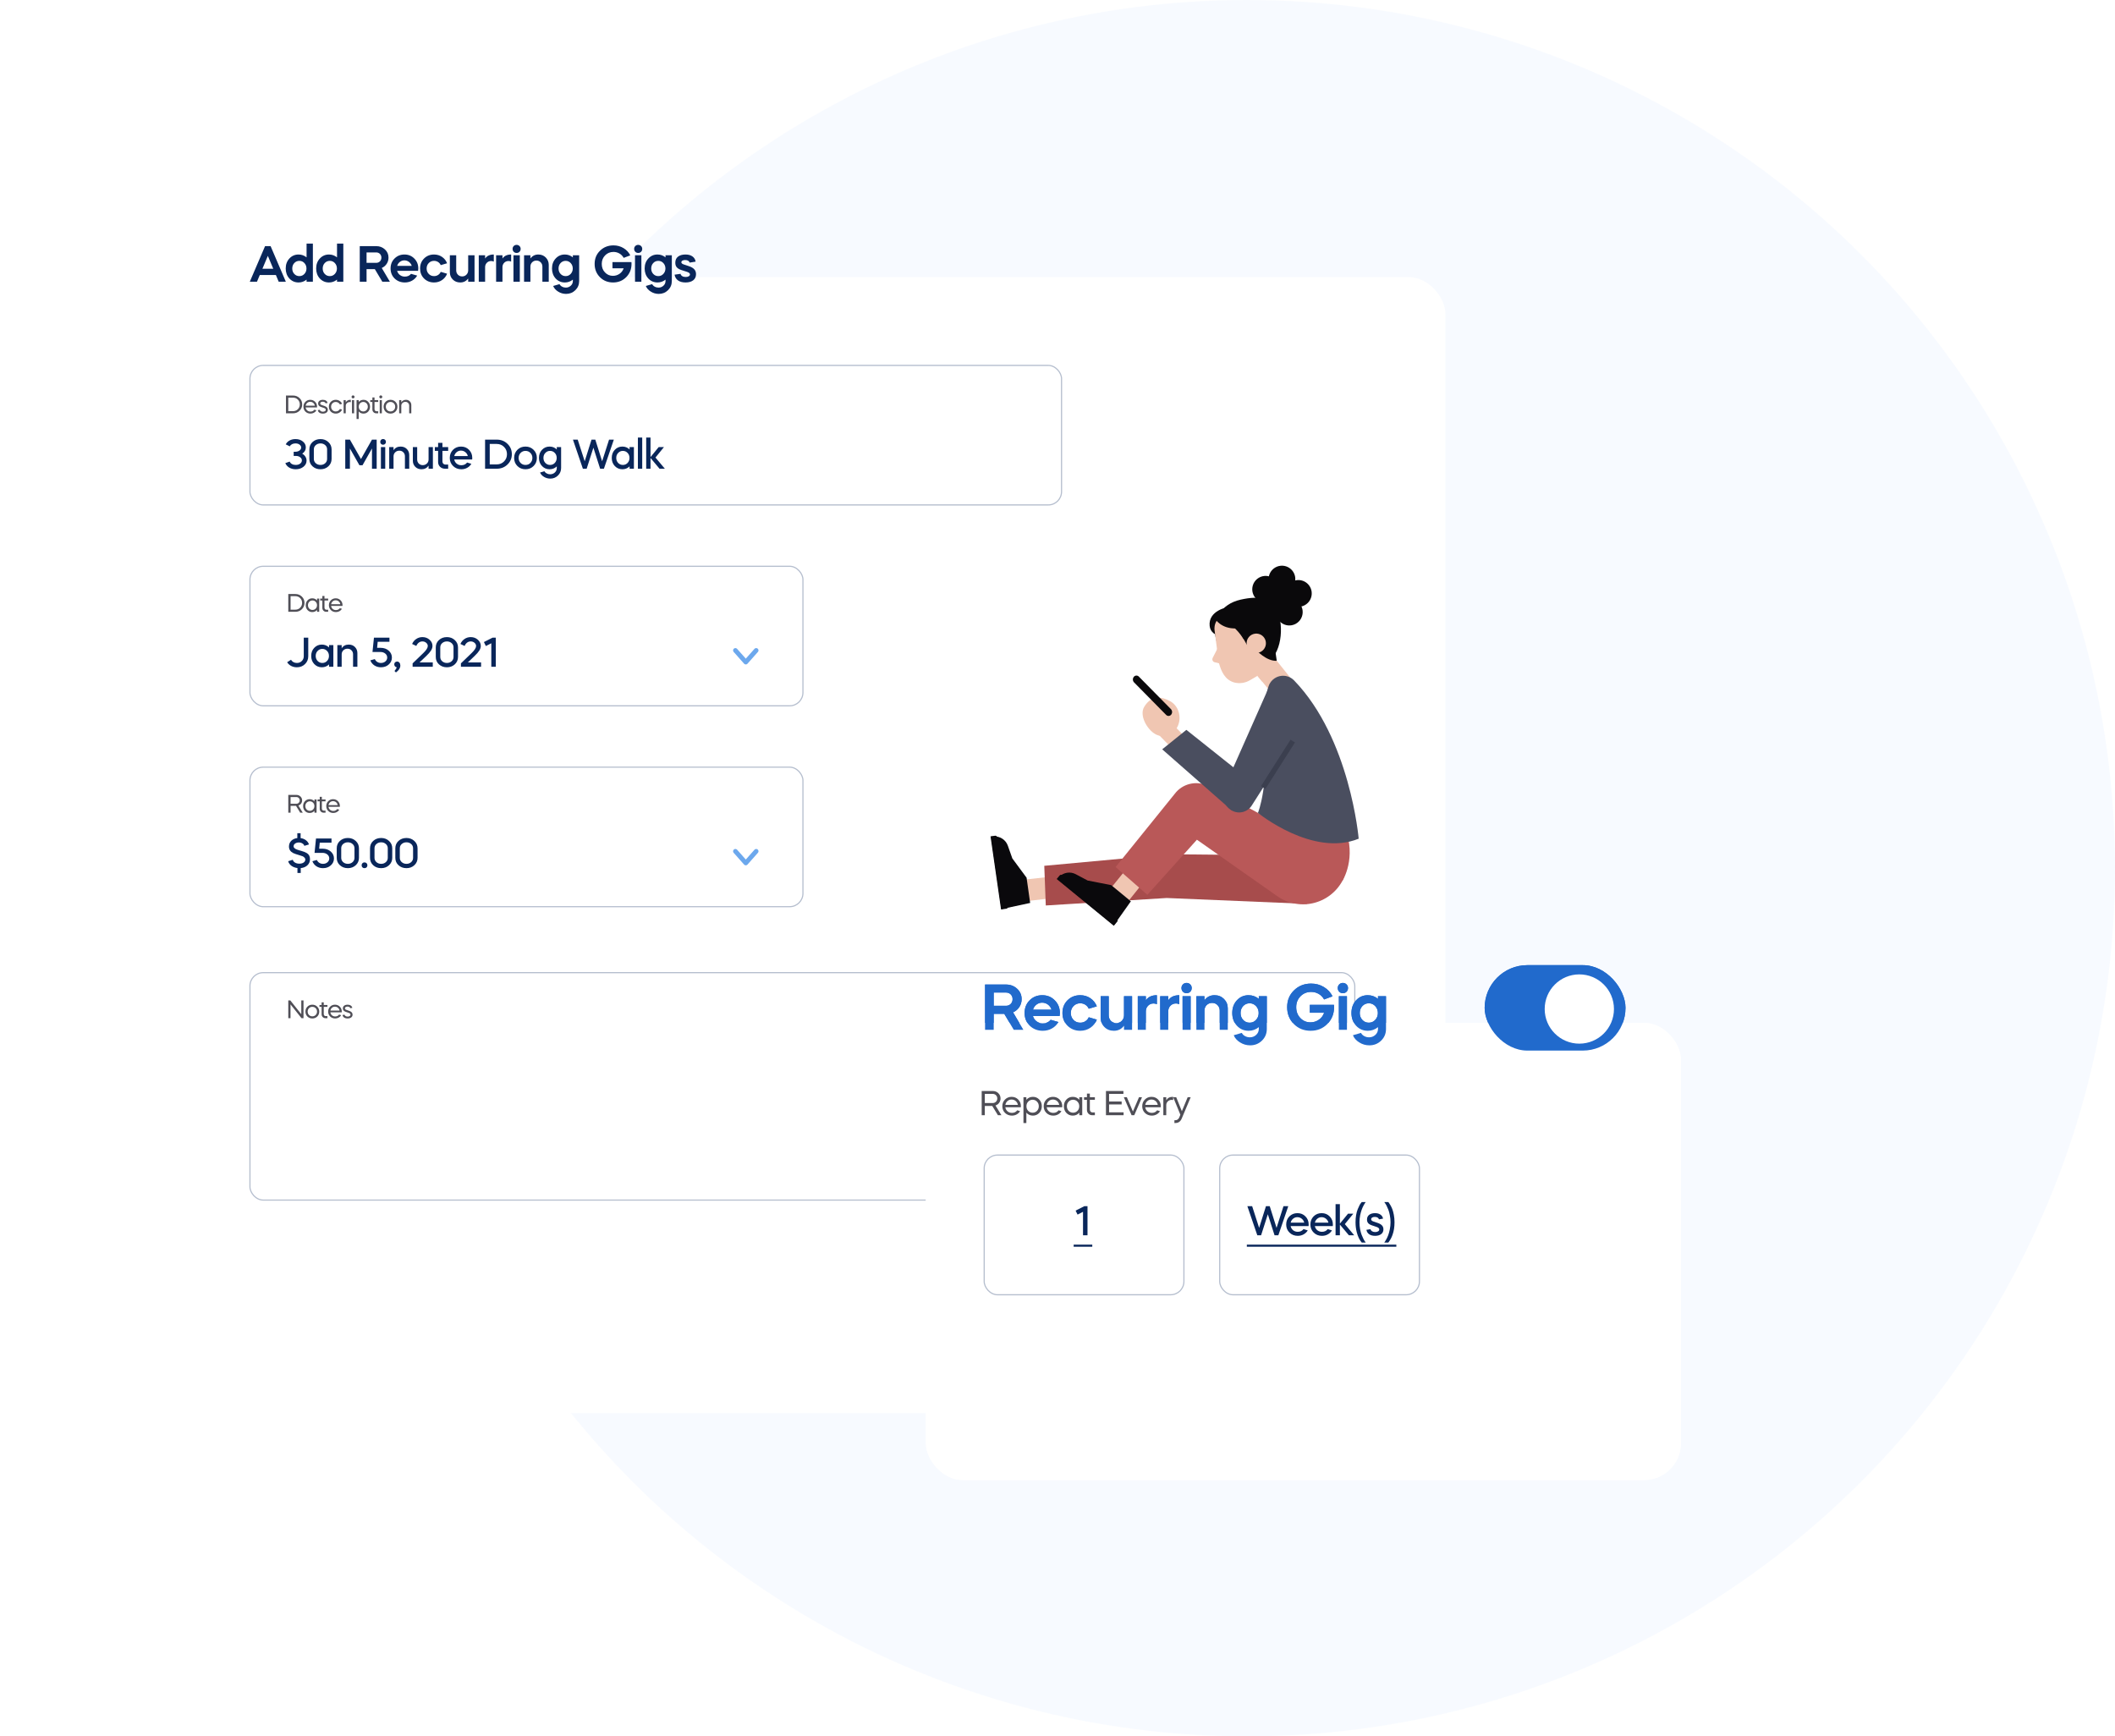 <svg width="916" height="752" viewBox="0 0 916 752" fill="none" xmlns="http://www.w3.org/2000/svg">
<circle cx="540" cy="376" r="376" fill="#F1F7FF" fill-opacity="0.5"/>
<g filter="url(#filter0_d)">
<rect x="84" y="70" width="542" height="492" rx="16" fill="white"/>
</g>
<path d="M111.298 122L112.512 119.1H119.483L120.697 122H123.791L117.195 106.596H114.8L108.193 122H111.298ZM118.345 116.393H113.65L116.003 110.807L118.345 116.393ZM129.307 110.227C127.717 110.227 126.385 110.807 125.321 111.967C124.269 113.105 123.742 114.545 123.742 116.285C123.742 118.004 124.269 119.454 125.321 120.614C126.396 121.764 127.728 122.333 129.307 122.333C130.596 122.333 131.756 121.925 132.776 121.098V122H135.505V105.5H132.776V111.462C131.756 110.646 130.596 110.227 129.307 110.227ZM131.831 113.922C132.433 114.566 132.733 115.361 132.733 116.285C132.733 117.209 132.433 117.993 131.831 118.638C131.24 119.271 130.521 119.583 129.661 119.583C128.78 119.583 128.039 119.271 127.459 118.638C126.868 118.015 126.578 117.23 126.578 116.285C126.578 115.34 126.868 114.556 127.459 113.922C128.039 113.299 128.78 112.977 129.661 112.977C130.521 112.977 131.24 113.299 131.831 113.922ZM142.492 110.227C140.902 110.227 139.57 110.807 138.507 111.967C137.454 113.105 136.928 114.545 136.928 116.285C136.928 118.004 137.454 119.454 138.507 120.614C139.581 121.764 140.913 122.333 142.492 122.333C143.781 122.333 144.941 121.925 145.962 121.098V122H148.69V105.5H145.962V111.462C144.941 110.646 143.781 110.227 142.492 110.227ZM145.017 113.922C145.618 114.566 145.919 115.361 145.919 116.285C145.919 117.209 145.618 117.993 145.017 118.638C144.426 119.271 143.706 119.583 142.847 119.583C141.966 119.583 141.225 119.271 140.645 118.638C140.054 118.015 139.764 117.23 139.764 116.285C139.764 115.34 140.054 114.556 140.645 113.922C141.225 113.299 141.966 112.977 142.847 112.977C143.706 112.977 144.426 113.299 145.017 113.922ZM155.812 106.596V122H158.755V116.564H162.343L165.576 122H168.853L165.34 116.06C166.231 115.662 166.94 115.061 167.467 114.266C167.993 113.471 168.262 112.568 168.262 111.569C168.262 110.151 167.746 108.98 166.726 108.035C165.694 107.079 164.438 106.596 162.934 106.596H155.812ZM162.934 109.324C163.578 109.324 164.115 109.539 164.545 109.958C164.964 110.388 165.179 110.925 165.179 111.569C165.179 112.225 164.964 112.762 164.545 113.191C164.115 113.621 163.578 113.836 162.934 113.836H158.755V109.324H162.934ZM181.082 117.295C181.136 116.908 181.168 116.564 181.168 116.285C181.168 114.566 180.588 113.127 179.428 111.967C178.289 110.807 176.871 110.227 175.163 110.227C173.455 110.227 172.026 110.807 170.866 111.967C169.728 113.105 169.158 114.545 169.158 116.285C169.158 118.004 169.738 119.454 170.909 120.614C172.112 121.764 173.584 122.333 175.335 122.333C176.474 122.333 177.526 122.075 178.472 121.538C179.417 121.012 180.147 120.281 180.685 119.357L178.021 118.595C177.376 119.4 176.474 119.798 175.335 119.798C174.529 119.798 173.82 119.572 173.219 119.11C172.606 118.659 172.198 118.047 171.994 117.295H181.082ZM172.016 115.157C172.22 114.448 172.606 113.868 173.187 113.428C173.756 112.987 174.4 112.762 175.12 112.762C175.861 112.762 176.527 112.987 177.118 113.428C177.698 113.868 178.106 114.448 178.332 115.157H172.016ZM193.634 114.019C193.183 112.869 192.452 111.945 191.442 111.258C190.433 110.57 189.272 110.227 187.983 110.227C186.243 110.227 184.804 110.807 183.644 111.967C182.505 113.105 181.936 114.545 181.936 116.285C181.936 118.004 182.505 119.454 183.644 120.614C184.825 121.764 186.265 122.333 187.983 122.333C189.272 122.333 190.433 121.989 191.442 121.302C192.452 120.614 193.183 119.701 193.634 118.541L190.884 117.735C190.626 118.315 190.239 118.767 189.724 119.089C189.208 119.422 188.628 119.583 187.983 119.583C187.06 119.583 186.297 119.271 185.695 118.638C185.072 118.004 184.771 117.22 184.771 116.285C184.771 115.351 185.072 114.566 185.695 113.922C186.297 113.299 187.06 112.977 187.983 112.977C188.628 112.977 189.208 113.148 189.724 113.471C190.239 113.804 190.626 114.255 190.884 114.824L193.634 114.019ZM194.831 117.864C194.831 119.153 195.25 120.217 196.099 121.055C196.947 121.914 198.021 122.333 199.332 122.333C200.771 122.333 201.921 121.764 202.77 120.614V122H205.52V110.56H202.77V117.069C202.77 117.821 202.512 118.444 202.018 118.949C201.523 119.465 200.9 119.712 200.17 119.712C199.418 119.712 198.806 119.465 198.312 118.96C197.817 118.455 197.581 117.821 197.581 117.069V110.56H194.831V117.864ZM210.101 110.56H207.351V122H210.101V115.705C210.101 114.953 210.348 114.319 210.853 113.804C211.347 113.299 211.98 113.041 212.732 113.041C213.098 113.041 213.474 113.127 213.86 113.288V110.227C212.142 110.227 210.885 110.807 210.101 111.967V110.56ZM217.614 110.56H214.864V122H217.614V115.705C217.614 114.953 217.861 114.319 218.366 113.804C218.86 113.299 219.494 113.041 220.246 113.041C220.611 113.041 220.987 113.127 221.374 113.288V110.227C219.655 110.227 218.398 110.807 217.614 111.967V110.56ZM225.128 122V110.56H222.378V122H225.128ZM223.742 109.55C224.247 109.55 224.666 109.389 224.999 109.045C225.321 108.712 225.493 108.293 225.493 107.788C225.493 107.294 225.321 106.886 224.988 106.553C224.645 106.22 224.236 106.048 223.742 106.048C223.248 106.048 222.829 106.22 222.496 106.553C222.163 106.886 222.002 107.294 222.002 107.788C222.002 108.282 222.163 108.701 222.496 109.045C222.829 109.389 223.248 109.55 223.742 109.55ZM226.97 122H229.72V115.469C229.72 114.728 229.967 114.104 230.461 113.6C230.955 113.105 231.578 112.848 232.33 112.848C233.061 112.848 233.673 113.105 234.167 113.6C234.661 114.104 234.908 114.728 234.908 115.469V122H237.658V114.695C237.658 113.438 237.218 112.375 236.358 111.505C235.499 110.656 234.436 110.227 233.146 110.227C231.707 110.227 230.558 110.807 229.72 111.945V110.56H226.97V122ZM244.635 110.227C243.045 110.227 241.713 110.807 240.649 111.967C239.597 113.105 239.07 114.545 239.07 116.285C239.07 118.004 239.597 119.454 240.649 120.614C241.724 121.764 243.056 122.333 244.635 122.333C245.924 122.333 247.084 121.925 248.104 121.098V121.688C248.104 122.505 247.804 123.182 247.224 123.719C246.622 124.277 245.902 124.557 245.075 124.557C244.474 124.557 243.915 124.417 243.41 124.138C242.895 123.858 242.54 123.493 242.325 123.053L239.575 123.848C239.973 124.836 240.692 125.652 241.724 126.286C242.766 126.952 243.915 127.285 245.161 127.285C246.751 127.285 248.094 126.748 249.189 125.674C250.285 124.6 250.833 123.278 250.833 121.688V110.56H248.104V111.462C247.084 110.646 245.924 110.227 244.635 110.227ZM247.159 113.922C247.761 114.566 248.062 115.361 248.062 116.285C248.062 117.209 247.761 117.993 247.159 118.638C246.568 119.271 245.849 119.583 244.989 119.583C244.108 119.583 243.367 119.271 242.787 118.638C242.196 118.015 241.906 117.23 241.906 116.285C241.906 115.34 242.196 114.556 242.787 113.922C243.367 113.299 244.108 112.977 244.989 112.977C245.849 112.977 246.568 113.299 247.159 113.922ZM265.699 106.273C263.368 106.273 261.424 107.047 259.866 108.583C258.309 110.098 257.535 111.999 257.535 114.298C257.535 116.586 258.298 118.498 259.823 120.045C261.349 121.57 263.239 122.333 265.517 122.333C267.794 122.333 269.695 121.57 271.221 120.023C272.746 118.455 273.509 116.543 273.509 114.276C273.509 114.212 273.487 113.954 273.466 113.503H265.259V116.188H270.114C269.771 117.198 269.18 117.993 268.331 118.573C267.461 119.175 266.505 119.465 265.474 119.465C264.109 119.465 262.96 118.981 262.025 117.993C261.08 117.016 260.618 115.78 260.618 114.298C260.618 112.826 261.102 111.591 262.068 110.603C263.035 109.614 264.249 109.109 265.699 109.109C266.645 109.109 267.515 109.346 268.288 109.797C269.062 110.248 269.663 110.882 270.114 111.677L272.982 110.603C272.316 109.281 271.339 108.229 270.05 107.455C268.761 106.671 267.311 106.273 265.699 106.273ZM277.778 122V110.56H275.028V122H277.778ZM276.393 109.55C276.897 109.55 277.316 109.389 277.649 109.045C277.972 108.712 278.144 108.293 278.144 107.788C278.144 107.294 277.972 106.886 277.639 106.553C277.295 106.22 276.887 106.048 276.393 106.048C275.898 106.048 275.479 106.22 275.146 106.553C274.813 106.886 274.652 107.294 274.652 107.788C274.652 108.282 274.813 108.701 275.146 109.045C275.479 109.389 275.898 109.55 276.393 109.55ZM284.766 110.227C283.176 110.227 281.844 110.807 280.78 111.967C279.728 113.105 279.201 114.545 279.201 116.285C279.201 118.004 279.728 119.454 280.78 120.614C281.854 121.764 283.187 122.333 284.766 122.333C286.055 122.333 287.215 121.925 288.235 121.098V121.688C288.235 122.505 287.935 123.182 287.354 123.719C286.753 124.277 286.033 124.557 285.206 124.557C284.604 124.557 284.046 124.417 283.541 124.138C283.025 123.858 282.671 123.493 282.456 123.053L279.706 123.848C280.104 124.836 280.823 125.652 281.854 126.286C282.896 126.952 284.046 127.285 285.292 127.285C286.882 127.285 288.225 126.748 289.32 125.674C290.416 124.6 290.964 123.278 290.964 121.688V110.56H288.235V111.462C287.215 110.646 286.055 110.227 284.766 110.227ZM287.29 113.922C287.892 114.566 288.192 115.361 288.192 116.285C288.192 117.209 287.892 117.993 287.29 118.638C286.699 119.271 285.979 119.583 285.12 119.583C284.239 119.583 283.498 119.271 282.918 118.638C282.327 118.015 282.037 117.23 282.037 116.285C282.037 115.34 282.327 114.556 282.918 113.922C283.498 113.299 284.239 112.977 285.12 112.977C285.979 112.977 286.699 113.299 287.29 113.922ZM301.271 113.31C301.12 112.354 300.669 111.602 299.896 111.054C299.122 110.506 298.112 110.227 296.888 110.227C295.534 110.227 294.46 110.538 293.665 111.14C292.87 111.741 292.473 112.633 292.473 113.793C292.473 114.609 292.677 115.265 293.106 115.759C293.536 116.264 294.234 116.672 295.201 116.983L297.554 117.735C298.402 118.025 298.832 118.391 298.832 118.831C298.832 119.175 298.649 119.454 298.306 119.658C297.962 119.862 297.521 119.959 296.984 119.959C296.361 119.959 295.856 119.841 295.47 119.594C295.083 119.347 294.836 119.014 294.739 118.595L292.161 118.96C292.333 120.023 292.827 120.851 293.644 121.441C294.46 122.043 295.556 122.333 296.92 122.333C298.284 122.333 299.38 122.032 300.207 121.409C301.023 120.786 301.442 119.905 301.442 118.745C301.442 117.918 301.206 117.23 300.733 116.683C300.261 116.135 299.509 115.673 298.456 115.308L296.104 114.523C295.427 114.287 295.094 113.976 295.094 113.6C295.094 113.299 295.244 113.052 295.545 112.88C295.846 112.708 296.222 112.611 296.694 112.611C297.779 112.611 298.445 112.987 298.692 113.729L301.271 113.31Z" fill="#09265A"/>
<rect x="108" y="245" width="240" height="60.936" rx="6" fill="white"/>
<rect x="108.25" y="245.25" width="239.5" height="60.436" rx="5.75" stroke="#09265A" stroke-opacity="0.3" stroke-width="0.5"/>
<path d="M318.5 281.685L323 286.763L327.5 281.685" stroke="#6CA8ED" stroke-width="2" stroke-linecap="round" stroke-linejoin="round"/>
<path d="M127.905 264.968H124.858V257.268H127.905C129.027 257.268 129.969 257.639 130.732 258.379C131.495 259.12 131.876 260.033 131.876 261.118C131.876 262.204 131.495 263.117 130.732 263.857C129.969 264.598 129.027 264.968 127.905 264.968ZM127.905 258.192H125.848V264.044H127.905C128.734 264.044 129.43 263.762 129.995 263.197C130.56 262.633 130.842 261.94 130.842 261.118C130.842 260.29 130.56 259.593 129.995 259.028C129.438 258.471 128.741 258.192 127.905 258.192ZM135.233 259.127C136.091 259.127 136.787 259.439 137.323 260.062V259.248H138.247V264.968H137.323V264.154C136.787 264.778 136.091 265.089 135.233 265.089C134.433 265.089 133.762 264.807 133.22 264.242C132.684 263.678 132.417 262.966 132.417 262.108C132.417 261.25 132.684 260.543 133.22 259.985C133.755 259.413 134.426 259.127 135.233 259.127ZM135.332 260.051C134.782 260.051 134.316 260.249 133.935 260.645C133.561 261.034 133.374 261.522 133.374 262.108C133.374 262.695 133.561 263.186 133.935 263.582C134.323 263.971 134.789 264.165 135.332 264.165C135.889 264.165 136.355 263.971 136.729 263.582C137.11 263.194 137.301 262.702 137.301 262.108C137.301 261.514 137.11 261.027 136.729 260.645C136.355 260.249 135.889 260.051 135.332 260.051ZM138.687 260.062V259.248H139.611V258.104H140.535V259.248H142.13V260.062H140.535V263.175C140.535 263.432 140.612 263.648 140.766 263.824C140.928 263.993 141.126 264.077 141.36 264.077H142.13V264.968H141.294C140.818 264.968 140.418 264.807 140.095 264.484C139.773 264.162 139.611 263.762 139.611 263.285V260.062H138.687ZM148.323 262.427H143.406C143.472 262.941 143.699 263.37 144.088 263.714C144.469 264.052 144.939 264.22 145.496 264.22C146.222 264.22 146.787 263.945 147.19 263.395L148.092 263.681C147.828 264.121 147.465 264.466 147.003 264.715C146.548 264.965 146.046 265.089 145.496 265.089C144.631 265.089 143.905 264.807 143.318 264.242C142.739 263.67 142.449 262.959 142.449 262.108C142.449 261.258 142.731 260.55 143.296 259.985C143.861 259.413 144.561 259.127 145.397 259.127C146.24 259.127 146.941 259.413 147.498 259.985C148.063 260.55 148.345 261.258 148.345 262.108C148.345 262.13 148.338 262.237 148.323 262.427ZM143.417 261.679H147.388C147.3 261.188 147.069 260.781 146.695 260.458C146.328 260.143 145.888 259.985 145.375 259.985C144.876 259.985 144.447 260.143 144.088 260.458C143.729 260.774 143.505 261.181 143.417 261.679Z" fill="#4F4E56"/>
<path d="M133.504 276.161V284.207C133.504 285.575 133.03 286.715 132.082 287.627C131.158 288.539 129.982 288.995 128.554 288.995C127.666 288.995 126.85 288.803 126.106 288.419C125.374 288.035 124.792 287.501 124.36 286.817L126.034 285.737C126.286 286.169 126.634 286.511 127.078 286.763C127.534 287.003 128.038 287.123 128.59 287.123C129.442 287.123 130.144 286.847 130.696 286.295C131.272 285.731 131.56 285.035 131.56 284.207V276.161H133.504ZM139.392 279.167C140.604 279.167 141.642 279.581 142.506 280.409V279.401H144.378V288.761H142.506V287.753C141.642 288.581 140.604 288.995 139.392 288.995C138.084 288.995 136.986 288.527 136.098 287.591C135.222 286.667 134.784 285.497 134.784 284.081C134.784 282.665 135.222 281.495 136.098 280.571C136.986 279.635 138.084 279.167 139.392 279.167ZM139.59 281.039C138.786 281.039 138.108 281.333 137.556 281.921C137.004 282.485 136.728 283.205 136.728 284.081C136.728 284.945 137.004 285.671 137.556 286.259C138.12 286.835 138.798 287.123 139.59 287.123C140.406 287.123 141.09 286.835 141.642 286.259C142.194 285.671 142.47 284.945 142.47 284.081C142.47 283.205 142.194 282.485 141.642 281.921C141.09 281.333 140.406 281.039 139.59 281.039ZM146.106 288.761V279.401H147.978V280.769C148.662 279.701 149.688 279.167 151.056 279.167C152.136 279.167 153.024 279.515 153.72 280.211C154.428 280.919 154.782 281.795 154.782 282.839V288.761H152.91V283.379C152.91 282.683 152.682 282.107 152.226 281.651C151.77 281.183 151.194 280.949 150.498 280.949C149.778 280.949 149.178 281.183 148.698 281.651C148.218 282.119 147.978 282.701 147.978 283.397V288.761H146.106ZM164.98 288.995C163.912 288.995 162.964 288.725 162.136 288.185C161.32 287.633 160.738 286.901 160.39 285.989L162.334 285.449C162.562 285.965 162.91 286.373 163.378 286.673C163.846 286.973 164.38 287.123 164.98 287.123C165.748 287.123 166.39 286.901 166.906 286.457C167.434 286.001 167.698 285.443 167.698 284.783C167.698 284.087 167.416 283.511 166.852 283.055C166.288 282.599 165.592 282.371 164.764 282.371H161.326L161.956 276.161H168.67V277.961H163.576L163.324 280.571H164.836C166.24 280.571 167.404 280.973 168.328 281.777C169.264 282.593 169.732 283.595 169.732 284.783C169.732 285.983 169.276 286.985 168.364 287.789C167.476 288.593 166.348 288.995 164.98 288.995ZM173.382 288.239C173.382 289.295 172.794 290.255 171.618 291.119C171.594 291.131 171.576 291.137 171.564 291.137C171.552 291.149 171.54 291.161 171.528 291.173L171.456 291.209L170.844 290.579L171.114 290.291C171.246 290.135 171.384 289.931 171.528 289.679C171.708 289.403 171.798 289.175 171.798 288.995C171.498 288.947 171.246 288.803 171.042 288.563C170.85 288.323 170.754 288.041 170.754 287.717C170.754 287.369 170.868 287.081 171.096 286.853C171.336 286.625 171.636 286.511 171.996 286.511C172.404 286.511 172.734 286.673 172.986 286.997C173.25 287.309 173.382 287.723 173.382 288.239ZM185.273 279.797C185.273 279.245 185.045 278.777 184.589 278.393C184.133 277.997 183.587 277.799 182.951 277.799C182.351 277.799 181.823 277.973 181.367 278.321C180.911 278.669 180.557 279.149 180.305 279.761L178.487 278.897C178.883 277.985 179.477 277.265 180.269 276.737C181.061 276.197 181.955 275.927 182.951 275.927C184.163 275.927 185.189 276.305 186.029 277.061C186.881 277.805 187.307 278.699 187.307 279.743C187.307 280.403 187.091 281.075 186.659 281.759C186.239 282.431 185.561 283.211 184.625 284.099L181.709 286.889H187.433V288.761H178.703V287.303L183.383 282.785C184.643 281.561 185.273 280.565 185.273 279.797ZM188.734 284.513V280.409C188.734 279.113 189.19 278.045 190.102 277.205C191.026 276.353 192.178 275.927 193.558 275.927C194.914 275.927 196.054 276.359 196.978 277.223C197.902 278.075 198.364 279.137 198.364 280.409V284.513C198.364 285.785 197.902 286.853 196.978 287.717C196.054 288.569 194.914 288.995 193.558 288.995C192.178 288.995 191.026 288.569 190.102 287.717C189.19 286.877 188.734 285.809 188.734 284.513ZM190.678 280.373V284.531C190.678 285.263 190.954 285.881 191.506 286.385C192.07 286.877 192.754 287.123 193.558 287.123C194.362 287.123 195.04 286.877 195.592 286.385C196.144 285.881 196.42 285.263 196.42 284.531V280.373C196.42 279.629 196.144 279.017 195.592 278.537C195.04 278.045 194.362 277.799 193.558 277.799C192.754 277.799 192.07 278.045 191.506 278.537C190.954 279.017 190.678 279.629 190.678 280.373ZM206.193 279.797C206.193 279.245 205.965 278.777 205.509 278.393C205.053 277.997 204.507 277.799 203.871 277.799C203.271 277.799 202.743 277.973 202.287 278.321C201.831 278.669 201.477 279.149 201.225 279.761L199.407 278.897C199.803 277.985 200.397 277.265 201.189 276.737C201.981 276.197 202.875 275.927 203.871 275.927C205.083 275.927 206.109 276.305 206.949 277.061C207.801 277.805 208.227 278.699 208.227 279.743C208.227 280.403 208.011 281.075 207.579 281.759C207.159 282.431 206.481 283.211 205.545 284.099L202.629 286.889H208.353V288.761H199.623V287.303L204.303 282.785C205.563 281.561 206.193 280.565 206.193 279.797ZM212.786 278.591L210.428 279.797L209.582 278.069L213.344 276.161H214.73V288.761H212.786V278.591Z" fill="#09265A"/>
<rect x="108" y="332" width="240" height="60.936" rx="6" fill="white"/>
<rect x="108.25" y="332.25" width="239.5" height="60.436" rx="5.75" stroke="#09265A" stroke-opacity="0.3" stroke-width="0.5"/>
<path d="M318.5 368.685L323 373.763L327.5 368.685" stroke="#6CA8ED" stroke-width="2" stroke-linecap="round" stroke-linejoin="round"/>
<path d="M124.858 344.268H128.345C129.056 344.268 129.65 344.496 130.127 344.95C130.604 345.405 130.842 345.97 130.842 346.644C130.842 347.165 130.695 347.627 130.402 348.03C130.116 348.426 129.727 348.709 129.236 348.877L131.128 351.968H130.017L128.213 349.02H125.848V351.968H124.858V344.268ZM128.345 345.192H125.848V348.096H128.345C128.763 348.096 129.111 347.957 129.39 347.678C129.669 347.4 129.808 347.055 129.808 346.644C129.808 346.226 129.669 345.882 129.39 345.61C129.111 345.332 128.763 345.192 128.345 345.192ZM134.094 346.127C134.952 346.127 135.649 346.439 136.184 347.062V346.248H137.108V351.968H136.184V351.154C135.649 351.778 134.952 352.089 134.094 352.089C133.295 352.089 132.624 351.807 132.081 351.242C131.546 350.678 131.278 349.966 131.278 349.108C131.278 348.25 131.546 347.543 132.081 346.985C132.616 346.413 133.287 346.127 134.094 346.127ZM134.193 347.051C133.643 347.051 133.177 347.249 132.796 347.645C132.422 348.034 132.235 348.522 132.235 349.108C132.235 349.695 132.422 350.186 132.796 350.582C133.185 350.971 133.65 351.165 134.193 351.165C134.75 351.165 135.216 350.971 135.59 350.582C135.971 350.194 136.162 349.702 136.162 349.108C136.162 348.514 135.971 348.027 135.59 347.645C135.216 347.249 134.75 347.051 134.193 347.051ZM137.549 347.062V346.248H138.473V345.104H139.397V346.248H140.992V347.062H139.397V350.175C139.397 350.432 139.474 350.648 139.628 350.824C139.789 350.993 139.987 351.077 140.222 351.077H140.992V351.968H140.156C139.679 351.968 139.279 351.807 138.957 351.484C138.634 351.162 138.473 350.762 138.473 350.285V347.062H137.549ZM147.184 349.427H142.267C142.333 349.941 142.561 350.37 142.949 350.714C143.331 351.052 143.8 351.22 144.357 351.22C145.083 351.22 145.648 350.945 146.051 350.395L146.953 350.681C146.689 351.121 146.326 351.466 145.864 351.715C145.41 351.965 144.907 352.089 144.357 352.089C143.492 352.089 142.766 351.807 142.179 351.242C141.6 350.67 141.31 349.959 141.31 349.108C141.31 348.258 141.593 347.55 142.157 346.985C142.722 346.413 143.422 346.127 144.258 346.127C145.102 346.127 145.802 346.413 146.359 346.985C146.924 347.55 147.206 348.258 147.206 349.108C147.206 349.13 147.199 349.237 147.184 349.427ZM142.278 348.679H146.249C146.161 348.188 145.93 347.781 145.556 347.458C145.19 347.143 144.75 346.985 144.236 346.985C143.738 346.985 143.309 347.143 142.949 347.458C142.59 347.774 142.366 348.181 142.278 348.679Z" fill="#4F4E56"/>
<path d="M128.824 378.065V375.941C127.804 375.821 126.934 375.497 126.214 374.969C125.494 374.429 125.026 373.769 124.81 372.989L126.808 372.359C126.916 372.839 127.228 373.241 127.744 373.565C128.272 373.889 128.902 374.051 129.634 374.051C130.378 374.051 130.996 373.889 131.488 373.565C131.98 373.229 132.226 372.797 132.226 372.269C132.226 371.921 132.088 371.621 131.812 371.369C131.572 371.129 131.326 370.955 131.074 370.847C130.822 370.727 130.444 370.601 129.94 370.469C128.416 370.025 127.408 369.677 126.916 369.425C125.74 368.789 125.152 367.859 125.152 366.635C125.152 365.639 125.482 364.811 126.142 364.151C126.802 363.491 127.678 363.095 128.77 362.963V360.857H130.192V362.981C131.104 363.101 131.878 363.413 132.514 363.917C133.162 364.409 133.594 365.015 133.81 365.735L131.812 366.329C131.704 365.921 131.428 365.579 130.984 365.303C130.54 365.015 130.024 364.871 129.436 364.871C128.788 364.871 128.248 365.027 127.816 365.339C127.384 365.639 127.168 366.023 127.168 366.491C127.096 366.899 127.402 367.307 128.086 367.715C128.206 367.787 128.44 367.883 128.788 368.003C129.232 368.147 129.49 368.231 129.562 368.255L130.516 368.525C131.464 368.777 132.268 369.101 132.928 369.497C133.816 370.037 134.26 370.907 134.26 372.107C134.26 373.163 133.888 374.045 133.144 374.753C132.412 375.449 131.446 375.851 130.246 375.959V378.065H128.824ZM139.884 375.995C138.816 375.995 137.868 375.725 137.04 375.185C136.224 374.633 135.642 373.901 135.294 372.989L137.238 372.449C137.466 372.965 137.814 373.373 138.282 373.673C138.75 373.973 139.284 374.123 139.884 374.123C140.652 374.123 141.294 373.901 141.81 373.457C142.338 373.001 142.602 372.443 142.602 371.783C142.602 371.087 142.32 370.511 141.756 370.055C141.192 369.599 140.496 369.371 139.668 369.371H136.23L136.86 363.161H143.574V364.961H138.48L138.228 367.571H139.74C141.144 367.571 142.308 367.973 143.232 368.777C144.168 369.593 144.636 370.595 144.636 371.783C144.636 372.983 144.18 373.985 143.268 374.789C142.38 375.593 141.252 375.995 139.884 375.995ZM145.838 371.513V367.409C145.838 366.113 146.294 365.045 147.206 364.205C148.13 363.353 149.282 362.927 150.662 362.927C152.018 362.927 153.158 363.359 154.082 364.223C155.006 365.075 155.468 366.137 155.468 367.409V371.513C155.468 372.785 155.006 373.853 154.082 374.717C153.158 375.569 152.018 375.995 150.662 375.995C149.282 375.995 148.13 375.569 147.206 374.717C146.294 373.877 145.838 372.809 145.838 371.513ZM147.782 367.373V371.531C147.782 372.263 148.058 372.881 148.61 373.385C149.174 373.877 149.858 374.123 150.662 374.123C151.466 374.123 152.144 373.877 152.696 373.385C153.248 372.881 153.524 372.263 153.524 371.531V367.373C153.524 366.629 153.248 366.017 152.696 365.537C152.144 365.045 151.466 364.799 150.662 364.799C149.858 364.799 149.174 365.045 148.61 365.537C148.058 366.017 147.782 366.629 147.782 367.373ZM156.961 375.653C156.733 375.413 156.619 375.113 156.619 374.753C156.619 374.393 156.733 374.093 156.961 373.853C157.201 373.613 157.501 373.493 157.861 373.493C158.221 373.493 158.521 373.613 158.761 373.853C159.001 374.093 159.121 374.393 159.121 374.753C159.121 375.113 159.001 375.413 158.761 375.653C158.521 375.881 158.221 375.995 157.861 375.995C157.501 375.995 157.201 375.881 156.961 375.653ZM160.254 371.513V367.409C160.254 366.113 160.71 365.045 161.622 364.205C162.546 363.353 163.698 362.927 165.078 362.927C166.434 362.927 167.574 363.359 168.498 364.223C169.422 365.075 169.884 366.137 169.884 367.409V371.513C169.884 372.785 169.422 373.853 168.498 374.717C167.574 375.569 166.434 375.995 165.078 375.995C163.698 375.995 162.546 375.569 161.622 374.717C160.71 373.877 160.254 372.809 160.254 371.513ZM162.198 367.373V371.531C162.198 372.263 162.474 372.881 163.026 373.385C163.59 373.877 164.274 374.123 165.078 374.123C165.882 374.123 166.56 373.877 167.112 373.385C167.664 372.881 167.94 372.263 167.94 371.531V367.373C167.94 366.629 167.664 366.017 167.112 365.537C166.56 365.045 165.882 364.799 165.078 364.799C164.274 364.799 163.59 365.045 163.026 365.537C162.474 366.017 162.198 366.629 162.198 367.373ZM171.215 371.513V367.409C171.215 366.113 171.671 365.045 172.583 364.205C173.507 363.353 174.659 362.927 176.039 362.927C177.395 362.927 178.535 363.359 179.459 364.223C180.383 365.075 180.845 366.137 180.845 367.409V371.513C180.845 372.785 180.383 373.853 179.459 374.717C178.535 375.569 177.395 375.995 176.039 375.995C174.659 375.995 173.507 375.569 172.583 374.717C171.671 373.877 171.215 372.809 171.215 371.513ZM173.159 367.373V371.531C173.159 372.263 173.435 372.881 173.987 373.385C174.551 373.877 175.235 374.123 176.039 374.123C176.843 374.123 177.521 373.877 178.073 373.385C178.625 372.881 178.901 372.263 178.901 371.531V367.373C178.901 366.629 178.625 366.017 178.073 365.537C177.521 365.045 176.843 364.799 176.039 364.799C175.235 364.799 174.551 365.045 173.987 365.537C173.435 366.017 173.159 366.629 173.159 367.373Z" fill="#09265A"/>
<rect x="108" y="158" width="352" height="60.936" rx="6" fill="white"/>
<rect x="108.25" y="158.25" width="351.5" height="60.436" rx="5.75" stroke="#09265A" stroke-opacity="0.3" stroke-width="0.5"/>
<path d="M126.905 179H123.858V171.3H126.905C128.027 171.3 128.969 171.67 129.732 172.411C130.495 173.152 130.876 174.065 130.876 175.15C130.876 176.235 130.495 177.148 129.732 177.889C128.969 178.63 128.027 179 126.905 179ZM126.905 172.224H124.848V178.076H126.905C127.734 178.076 128.43 177.794 128.995 177.229C129.56 176.664 129.842 175.971 129.842 175.15C129.842 174.321 129.56 173.625 128.995 173.06C128.438 172.503 127.741 172.224 126.905 172.224ZM137.291 176.459H132.374C132.44 176.972 132.667 177.401 133.056 177.746C133.437 178.083 133.906 178.252 134.464 178.252C135.19 178.252 135.754 177.977 136.158 177.427L137.06 177.713C136.796 178.153 136.433 178.498 135.971 178.747C135.516 178.996 135.014 179.121 134.464 179.121C133.598 179.121 132.872 178.839 132.286 178.274C131.706 177.702 131.417 176.991 131.417 176.14C131.417 175.289 131.699 174.582 132.264 174.017C132.828 173.445 133.529 173.159 134.365 173.159C135.208 173.159 135.908 173.445 136.466 174.017C137.03 174.582 137.313 175.289 137.313 176.14C137.313 176.162 137.305 176.268 137.291 176.459ZM132.385 175.711H136.356C136.268 175.22 136.037 174.813 135.663 174.49C135.296 174.175 134.856 174.017 134.343 174.017C133.844 174.017 133.415 174.175 133.056 174.49C132.696 174.805 132.473 175.212 132.385 175.711ZM141.875 174.523L141.006 174.677C140.947 174.457 140.808 174.285 140.588 174.16C140.375 174.035 140.104 173.973 139.774 173.973C139.459 173.973 139.195 174.043 138.982 174.182C138.777 174.321 138.674 174.501 138.674 174.721C138.674 175.029 138.876 175.253 139.279 175.392L140.676 175.887C141.549 176.21 141.985 176.73 141.985 177.449C141.985 177.97 141.787 178.38 141.391 178.681C140.995 178.974 140.478 179.121 139.84 179.121C139.231 179.121 138.729 178.989 138.333 178.725C137.944 178.454 137.71 178.087 137.629 177.625L138.498 177.471C138.557 177.72 138.707 177.922 138.949 178.076C139.198 178.23 139.503 178.307 139.862 178.307C140.214 178.307 140.507 178.23 140.742 178.076C140.984 177.922 141.105 177.724 141.105 177.482C141.105 177.137 140.852 176.877 140.346 176.701L138.982 176.228C138.183 175.957 137.783 175.476 137.783 174.787C137.783 174.274 137.97 173.874 138.344 173.588C138.725 173.302 139.224 173.159 139.84 173.159C140.39 173.159 140.845 173.284 141.204 173.533C141.571 173.775 141.794 174.105 141.875 174.523ZM148.146 174.886L147.222 175.161C147.053 174.831 146.808 174.571 146.485 174.38C146.17 174.182 145.814 174.083 145.418 174.083C144.839 174.083 144.358 174.281 143.977 174.677C143.588 175.066 143.394 175.553 143.394 176.14C143.394 176.719 143.588 177.211 143.977 177.614C144.366 178.003 144.846 178.197 145.418 178.197C145.814 178.197 146.17 178.102 146.485 177.911C146.808 177.713 147.053 177.449 147.222 177.119L148.146 177.394C147.911 177.929 147.548 178.351 147.057 178.659C146.573 178.967 146.027 179.121 145.418 179.121C144.575 179.121 143.863 178.839 143.284 178.274C142.719 177.695 142.437 176.983 142.437 176.14C142.437 175.289 142.719 174.582 143.284 174.017C143.856 173.445 144.567 173.159 145.418 173.159C146.027 173.159 146.573 173.313 147.057 173.621C147.548 173.929 147.911 174.351 148.146 174.886ZM149.743 175.766V179H148.819V173.28H149.743V174.248C150.176 173.522 150.854 173.159 151.778 173.159H151.932V174.182C151.815 174.138 151.679 174.116 151.525 174.116C151.019 174.116 150.597 174.274 150.26 174.589C149.915 174.912 149.743 175.304 149.743 175.766ZM153.368 179H152.444V173.28H153.368V179ZM152.444 172.345C152.327 172.22 152.268 172.066 152.268 171.883C152.268 171.7 152.327 171.549 152.444 171.432C152.569 171.307 152.723 171.245 152.906 171.245C153.089 171.245 153.243 171.307 153.368 171.432C153.493 171.549 153.555 171.7 153.555 171.883C153.555 172.066 153.493 172.22 153.368 172.345C153.243 172.462 153.089 172.521 152.906 172.521C152.723 172.521 152.569 172.462 152.444 172.345ZM155.35 181.475H154.426V173.28H155.35V174.094C155.885 173.471 156.578 173.159 157.429 173.159C158.235 173.159 158.906 173.445 159.442 174.017C159.984 174.582 160.256 175.289 160.256 176.14C160.256 176.983 159.984 177.695 159.442 178.274C158.899 178.839 158.228 179.121 157.429 179.121C156.578 179.121 155.885 178.809 155.35 178.186V181.475ZM157.33 174.083C156.78 174.083 156.314 174.281 155.933 174.677C155.559 175.066 155.372 175.553 155.372 176.14C155.372 176.727 155.559 177.218 155.933 177.614C156.321 178.003 156.787 178.197 157.33 178.197C157.887 178.197 158.353 178.003 158.727 177.614C159.108 177.225 159.299 176.734 159.299 176.14C159.299 175.546 159.108 175.058 158.727 174.677C158.353 174.281 157.887 174.083 157.33 174.083ZM160.356 174.094V173.28H161.28V172.136H162.204V173.28H163.799V174.094H162.204V177.207C162.204 177.464 162.281 177.68 162.435 177.856C162.597 178.025 162.795 178.109 163.029 178.109H163.799V179H162.963C162.487 179 162.087 178.839 161.764 178.516C161.442 178.193 161.28 177.794 161.28 177.317V174.094H160.356ZM165.382 179H164.458V173.28H165.382V179ZM164.458 172.345C164.34 172.22 164.282 172.066 164.282 171.883C164.282 171.7 164.34 171.549 164.458 171.432C164.582 171.307 164.736 171.245 164.92 171.245C165.103 171.245 165.257 171.307 165.382 171.432C165.506 171.549 165.569 171.7 165.569 171.883C165.569 172.066 165.506 172.22 165.382 172.345C165.257 172.462 165.103 172.521 164.92 172.521C164.736 172.521 164.582 172.462 164.458 172.345ZM166.989 178.274C166.425 177.695 166.142 176.983 166.142 176.14C166.142 175.289 166.425 174.582 166.989 174.017C167.561 173.445 168.273 173.159 169.123 173.159C169.974 173.159 170.685 173.445 171.257 174.017C171.829 174.582 172.115 175.289 172.115 176.14C172.115 176.991 171.829 177.702 171.257 178.274C170.678 178.839 169.967 179.121 169.123 179.121C168.28 179.121 167.569 178.839 166.989 178.274ZM169.123 178.197C169.703 178.197 170.187 178.003 170.575 177.614C170.964 177.211 171.158 176.719 171.158 176.14C171.158 175.553 170.964 175.066 170.575 174.677C170.187 174.281 169.703 174.083 169.123 174.083C168.544 174.083 168.064 174.281 167.682 174.677C167.294 175.066 167.099 175.553 167.099 176.14C167.099 176.719 167.294 177.211 167.682 177.614C168.071 178.003 168.551 178.197 169.123 178.197ZM172.879 179V173.28H173.803V174.237C174.257 173.518 174.936 173.159 175.838 173.159C176.498 173.159 177.044 173.375 177.477 173.808C177.917 174.233 178.137 174.776 178.137 175.436V179H177.213V175.678C177.213 175.216 177.055 174.827 176.74 174.512C176.432 174.197 176.047 174.039 175.585 174.039C175.086 174.039 174.664 174.2 174.32 174.523C173.975 174.846 173.803 175.238 173.803 175.7V179H172.879Z" fill="#4F4E56"/>
<path d="M130.434 193.82C130.434 193.316 130.2 192.896 129.732 192.56C129.276 192.212 128.694 192.038 127.986 192.038C127.41 192.038 126.9 192.152 126.456 192.38C126.024 192.608 125.712 192.92 125.52 193.316L123.756 192.452C124.116 191.744 124.668 191.186 125.412 190.778C126.156 190.37 127.014 190.166 127.986 190.166C129.27 190.166 130.332 190.514 131.172 191.21C132.024 191.894 132.45 192.74 132.45 193.748C132.45 194.888 131.928 195.8 130.884 196.484C131.472 196.808 131.934 197.24 132.27 197.78C132.606 198.308 132.774 198.878 132.774 199.49C132.774 200.546 132.324 201.434 131.424 202.154C130.524 202.874 129.408 203.234 128.076 203.234C127.02 203.234 126.084 202.994 125.268 202.514C124.464 202.022 123.9 201.374 123.576 200.57L125.466 199.904C125.634 200.348 125.952 200.702 126.42 200.966C126.888 201.23 127.44 201.362 128.076 201.362C128.844 201.362 129.48 201.176 129.984 200.804C130.488 200.432 130.74 199.958 130.74 199.382C130.74 198.83 130.488 198.374 129.984 198.014C129.492 197.642 128.88 197.456 128.148 197.456H127.194V195.656H127.86C128.592 195.656 129.204 195.482 129.696 195.134C130.188 194.786 130.434 194.348 130.434 193.82ZM133.982 198.752V194.648C133.982 193.352 134.438 192.284 135.35 191.444C136.274 190.592 137.426 190.166 138.806 190.166C140.162 190.166 141.302 190.598 142.226 191.462C143.15 192.314 143.612 193.376 143.612 194.648V198.752C143.612 200.024 143.15 201.092 142.226 201.956C141.302 202.808 140.162 203.234 138.806 203.234C137.426 203.234 136.274 202.808 135.35 201.956C134.438 201.116 133.982 200.048 133.982 198.752ZM135.926 194.612V198.77C135.926 199.502 136.202 200.12 136.754 200.624C137.318 201.116 138.002 201.362 138.806 201.362C139.61 201.362 140.288 201.116 140.84 200.624C141.392 200.12 141.668 199.502 141.668 198.77V194.612C141.668 193.868 141.392 193.256 140.84 192.776C140.288 192.284 139.61 192.038 138.806 192.038C138.002 192.038 137.318 192.284 136.754 192.776C136.202 193.256 135.926 193.868 135.926 194.612ZM151.547 203H149.531V190.4H151.547L156.335 198.806L161.105 190.4H163.139V203H161.105V194.234L157.001 201.506H155.669L151.547 194.234V203ZM166.843 203H164.971V193.64H166.843V203ZM165.025 192.254C164.797 192.014 164.683 191.72 164.683 191.372C164.683 191.024 164.797 190.73 165.025 190.49C165.265 190.25 165.559 190.13 165.907 190.13C166.255 190.13 166.549 190.25 166.789 190.49C167.029 190.73 167.149 191.024 167.149 191.372C167.149 191.72 167.029 192.014 166.789 192.254C166.549 192.494 166.255 192.614 165.907 192.614C165.559 192.614 165.265 192.494 165.025 192.254ZM168.567 203V193.64H170.439V195.008C171.123 193.94 172.149 193.406 173.517 193.406C174.597 193.406 175.485 193.754 176.181 194.45C176.889 195.158 177.243 196.034 177.243 197.078V203H175.371V197.618C175.371 196.922 175.143 196.346 174.687 195.89C174.231 195.422 173.655 195.188 172.959 195.188C172.239 195.188 171.639 195.422 171.159 195.89C170.679 196.358 170.439 196.94 170.439 197.636V203H168.567ZM178.807 199.544V193.64H180.679V199.022C180.679 199.706 180.907 200.288 181.363 200.768C181.843 201.224 182.419 201.452 183.091 201.452C183.799 201.452 184.399 201.218 184.891 200.75C185.371 200.282 185.611 199.7 185.611 199.004V193.64H187.483V203H185.611V201.668C184.891 202.712 183.871 203.234 182.551 203.234C181.459 203.234 180.565 202.886 179.869 202.19C179.161 201.482 178.807 200.6 178.807 199.544ZM188.323 195.278V193.64H189.745V191.786H191.617V193.64H194.101V195.278H191.617V199.886C191.617 200.258 191.737 200.57 191.977 200.822C192.217 201.074 192.517 201.2 192.877 201.2H194.101V203H192.733C191.893 203 191.185 202.73 190.609 202.19C190.033 201.626 189.745 200.942 189.745 200.138V195.278H188.323ZM204.498 199.004H196.722C196.866 199.736 197.22 200.336 197.784 200.804C198.36 201.26 199.038 201.488 199.818 201.488C200.874 201.488 201.702 201.098 202.302 200.318L204.138 200.876C203.706 201.608 203.106 202.184 202.338 202.604C201.582 203.024 200.742 203.234 199.818 203.234C198.378 203.234 197.184 202.766 196.236 201.83C195.276 200.894 194.796 199.724 194.796 198.32C194.796 196.928 195.258 195.758 196.182 194.81C197.118 193.874 198.282 193.406 199.674 193.406C201.066 193.406 202.218 193.874 203.13 194.81C204.066 195.746 204.534 196.916 204.534 198.32C204.534 198.368 204.522 198.596 204.498 199.004ZM196.74 197.51H202.608C202.44 196.814 202.08 196.25 201.528 195.818C200.976 195.374 200.34 195.152 199.62 195.152C198.936 195.152 198.324 195.374 197.784 195.818C197.256 196.25 196.908 196.814 196.74 197.51ZM215.125 203H210.085V190.4H215.125C216.985 190.4 218.539 191.006 219.787 192.218C221.047 193.43 221.677 194.924 221.677 196.7C221.677 198.476 221.047 199.97 219.787 201.182C218.539 202.394 216.985 203 215.125 203ZM215.125 192.272H212.101V201.128H215.125C216.385 201.128 217.441 200.702 218.293 199.85C219.145 198.998 219.571 197.948 219.571 196.7C219.571 195.452 219.145 194.402 218.293 193.55C217.441 192.698 216.385 192.272 215.125 192.272ZM227.583 203.234C226.179 203.234 225.009 202.766 224.073 201.83C223.137 200.894 222.669 199.724 222.669 198.32C222.669 196.916 223.137 195.746 224.073 194.81C225.009 193.874 226.179 193.406 227.583 193.406C228.987 193.406 230.157 193.874 231.093 194.81C232.041 195.746 232.515 196.916 232.515 198.32C232.515 199.724 232.041 200.894 231.093 201.83C230.157 202.766 228.987 203.234 227.583 203.234ZM227.583 201.362C228.447 201.362 229.155 201.074 229.707 200.498C230.283 199.91 230.571 199.184 230.571 198.32C230.571 197.456 230.283 196.736 229.707 196.16C229.155 195.572 228.447 195.278 227.583 195.278C226.743 195.278 226.035 195.572 225.459 196.16C224.895 196.748 224.613 197.468 224.613 198.32C224.613 199.172 224.895 199.898 225.459 200.498C226.035 201.074 226.743 201.362 227.583 201.362ZM238.027 193.406C239.239 193.406 240.277 193.82 241.141 194.648V193.64H243.013V202.676C243.013 203.984 242.557 205.076 241.645 205.952C240.733 206.84 239.629 207.284 238.333 207.284C237.373 207.284 236.473 207.038 235.633 206.546C234.817 206.066 234.235 205.436 233.887 204.656L235.777 204.098C235.981 204.482 236.311 204.794 236.767 205.034C237.223 205.286 237.721 205.412 238.261 205.412C239.065 205.412 239.749 205.148 240.313 204.62C240.865 204.104 241.141 203.456 241.141 202.676V201.992C240.277 202.82 239.239 203.234 238.027 203.234C236.719 203.234 235.621 202.766 234.733 201.83C233.857 200.906 233.419 199.736 233.419 198.32C233.419 196.904 233.857 195.734 234.733 194.81C235.621 193.874 236.719 193.406 238.027 193.406ZM238.225 195.278C237.421 195.278 236.743 195.572 236.191 196.16C235.639 196.724 235.363 197.444 235.363 198.32C235.363 199.184 235.639 199.91 236.191 200.498C236.755 201.074 237.433 201.362 238.225 201.362C239.041 201.362 239.725 201.074 240.277 200.498C240.829 199.91 241.105 199.184 241.105 198.32C241.105 197.444 240.829 196.724 240.277 196.16C239.725 195.572 239.041 195.278 238.225 195.278ZM254.08 203H252.442L248.14 190.4H250.21L253.234 199.778L256.186 190.4H257.824L260.776 199.778L263.782 190.4H265.852L261.55 203H259.912L256.996 193.892L254.08 203ZM269.556 193.406C270.768 193.406 271.806 193.82 272.67 194.648V193.64H274.542V203H272.67V201.992C271.806 202.82 270.768 203.234 269.556 203.234C268.248 203.234 267.15 202.766 266.262 201.83C265.386 200.906 264.948 199.736 264.948 198.32C264.948 196.904 265.386 195.734 266.262 194.81C267.15 193.874 268.248 193.406 269.556 193.406ZM269.754 195.278C268.95 195.278 268.272 195.572 267.72 196.16C267.168 196.724 266.892 197.444 266.892 198.32C266.892 199.184 267.168 199.91 267.72 200.498C268.284 201.074 268.962 201.362 269.754 201.362C270.57 201.362 271.254 201.074 271.806 200.498C272.358 199.91 272.634 199.184 272.634 198.32C272.634 197.444 272.358 196.724 271.806 196.16C271.254 195.572 270.57 195.278 269.754 195.278ZM278.142 203H276.27V189.5H278.142V203ZM279.866 203V189.5H281.738V197.96L285.266 193.64H287.552L283.88 198.158L287.948 203H285.644L281.738 198.356V203H279.866Z" fill="#09265A"/>
<rect x="108" y="421" width="479" height="99" rx="6" fill="white"/>
<rect x="108.25" y="421.25" width="478.5" height="98.5" rx="5.75" stroke="#09265A" stroke-opacity="0.3" stroke-width="0.5"/>
<path d="M125.815 440.969H124.858V433.269H125.727L130.49 439.253V433.269H131.447V440.969H130.578L125.815 434.985V440.969ZM133.135 440.243C132.57 439.663 132.288 438.952 132.288 438.109C132.288 437.258 132.57 436.55 133.135 435.986C133.707 435.414 134.418 435.128 135.269 435.128C136.119 435.128 136.831 435.414 137.403 435.986C137.975 436.55 138.261 437.258 138.261 438.109C138.261 438.959 137.975 439.671 137.403 440.243C136.823 440.807 136.112 441.09 135.269 441.09C134.425 441.09 133.714 440.807 133.135 440.243ZM135.269 440.166C135.848 440.166 136.332 439.971 136.721 439.583C137.109 439.179 137.304 438.688 137.304 438.109C137.304 437.522 137.109 437.034 136.721 436.646C136.332 436.25 135.848 436.052 135.269 436.052C134.689 436.052 134.209 436.25 133.828 436.646C133.439 437.034 133.245 437.522 133.245 438.109C133.245 438.688 133.439 439.179 133.828 439.583C134.216 439.971 134.697 440.166 135.269 440.166ZM138.365 436.063V435.249H139.289V434.105H140.213V435.249H141.808V436.063H140.213V439.176C140.213 439.432 140.29 439.649 140.444 439.825C140.606 439.993 140.804 440.078 141.038 440.078H141.808V440.969H140.972C140.496 440.969 140.096 440.807 139.773 440.485C139.451 440.162 139.289 439.762 139.289 439.286V436.063H138.365ZM148.001 438.428H143.084C143.15 438.941 143.377 439.37 143.766 439.715C144.147 440.052 144.616 440.221 145.174 440.221C145.9 440.221 146.464 439.946 146.868 439.396L147.77 439.682C147.506 440.122 147.143 440.466 146.681 440.716C146.226 440.965 145.724 441.09 145.174 441.09C144.308 441.09 143.582 440.807 142.996 440.243C142.416 439.671 142.127 438.959 142.127 438.109C142.127 437.258 142.409 436.55 142.974 435.986C143.538 435.414 144.239 435.128 145.075 435.128C145.918 435.128 146.618 435.414 147.176 435.986C147.74 436.55 148.023 437.258 148.023 438.109C148.023 438.131 148.015 438.237 148.001 438.428ZM143.095 437.68H147.066C146.978 437.188 146.747 436.781 146.373 436.459C146.006 436.143 145.566 435.986 145.053 435.986C144.554 435.986 144.125 436.143 143.766 436.459C143.406 436.774 143.183 437.181 143.095 437.68ZM152.585 436.492L151.716 436.646C151.657 436.426 151.518 436.253 151.298 436.129C151.085 436.004 150.814 435.942 150.484 435.942C150.169 435.942 149.905 436.011 149.692 436.151C149.487 436.29 149.384 436.47 149.384 436.69C149.384 436.998 149.586 437.221 149.989 437.361L151.386 437.856C152.259 438.178 152.695 438.699 152.695 439.418C152.695 439.938 152.497 440.349 152.101 440.65C151.705 440.943 151.188 441.09 150.55 441.09C149.941 441.09 149.439 440.958 149.043 440.694C148.654 440.422 148.42 440.056 148.339 439.594L149.208 439.44C149.267 439.689 149.417 439.891 149.659 440.045C149.908 440.199 150.213 440.276 150.572 440.276C150.924 440.276 151.217 440.199 151.452 440.045C151.694 439.891 151.815 439.693 151.815 439.451C151.815 439.106 151.562 438.846 151.056 438.67L149.692 438.197C148.893 437.925 148.493 437.445 148.493 436.756C148.493 436.242 148.68 435.843 149.054 435.557C149.435 435.271 149.934 435.128 150.55 435.128C151.1 435.128 151.555 435.252 151.914 435.502C152.281 435.744 152.504 436.074 152.585 436.492Z" fill="#4F4E56"/>
<g filter="url(#filter1_d)">
<rect x="401" y="393" width="327" height="198" rx="16" fill="white"/>
</g>
<path d="M426.627 426.395V446H430.373V439.082H434.939L439.055 446H443.225L438.754 438.439C439.889 437.934 440.791 437.168 441.461 436.156C442.131 435.145 442.473 433.996 442.473 432.725C442.473 430.92 441.816 429.43 440.518 428.227C439.205 427.01 437.605 426.395 435.691 426.395H426.627ZM435.691 429.867C436.512 429.867 437.195 430.141 437.742 430.674C438.275 431.221 438.549 431.904 438.549 432.725C438.549 433.559 438.275 434.242 437.742 434.789C437.195 435.336 436.512 435.609 435.691 435.609H430.373V429.867H435.691ZM458.926 440.012C458.994 439.52 459.035 439.082 459.035 438.727C459.035 436.539 458.297 434.707 456.82 433.23C455.371 431.754 453.566 431.016 451.393 431.016C449.219 431.016 447.4 431.754 445.924 433.23C444.475 434.68 443.75 436.512 443.75 438.727C443.75 440.914 444.488 442.76 445.979 444.236C447.51 445.699 449.383 446.424 451.611 446.424C453.061 446.424 454.4 446.096 455.604 445.412C456.807 444.742 457.736 443.812 458.42 442.637L455.029 441.666C454.209 442.691 453.061 443.197 451.611 443.197C450.586 443.197 449.684 442.91 448.918 442.322C448.139 441.748 447.619 440.969 447.359 440.012H458.926ZM447.387 437.291C447.646 436.389 448.139 435.65 448.877 435.09C449.602 434.529 450.422 434.242 451.338 434.242C452.281 434.242 453.129 434.529 453.881 435.09C454.619 435.65 455.139 436.389 455.426 437.291H447.387ZM475.037 435.842C474.463 434.379 473.533 433.203 472.248 432.328C470.963 431.453 469.486 431.016 467.846 431.016C465.631 431.016 463.799 431.754 462.322 433.23C460.873 434.68 460.148 436.512 460.148 438.727C460.148 440.914 460.873 442.76 462.322 444.236C463.826 445.699 465.658 446.424 467.846 446.424C469.486 446.424 470.963 445.986 472.248 445.111C473.533 444.236 474.463 443.074 475.037 441.598L471.537 440.572C471.209 441.311 470.717 441.885 470.061 442.295C469.404 442.719 468.666 442.924 467.846 442.924C466.67 442.924 465.699 442.527 464.934 441.721C464.141 440.914 463.758 439.916 463.758 438.727C463.758 437.537 464.141 436.539 464.934 435.719C465.699 434.926 466.67 434.516 467.846 434.516C468.666 434.516 469.404 434.734 470.061 435.145C470.717 435.568 471.209 436.143 471.537 436.867L475.037 435.842ZM476.697 440.736C476.697 442.377 477.23 443.73 478.311 444.797C479.391 445.891 480.758 446.424 482.426 446.424C484.258 446.424 485.721 445.699 486.801 444.236V446H490.301V431.439H486.801V439.725C486.801 440.682 486.473 441.475 485.844 442.117C485.215 442.773 484.422 443.088 483.492 443.088C482.535 443.088 481.756 442.773 481.127 442.131C480.498 441.488 480.197 440.682 480.197 439.725V431.439H476.697V440.736ZM496.268 431.439H492.768V446H496.268V437.988C496.268 437.031 496.582 436.225 497.225 435.568C497.854 434.926 498.66 434.598 499.617 434.598C500.082 434.598 500.561 434.707 501.053 434.912V431.016C498.865 431.016 497.266 431.754 496.268 433.23V431.439ZM505.967 431.439H502.467V446H505.967V437.988C505.967 437.031 506.281 436.225 506.924 435.568C507.553 434.926 508.359 434.598 509.316 434.598C509.781 434.598 510.26 434.707 510.752 434.912V431.016C508.564 431.016 506.965 431.754 505.967 433.23V431.439ZM515.666 446V431.439H512.166V446H515.666ZM513.902 430.154C514.545 430.154 515.078 429.949 515.502 429.512C515.912 429.088 516.131 428.555 516.131 427.912C516.131 427.283 515.912 426.764 515.488 426.34C515.051 425.916 514.531 425.697 513.902 425.697C513.273 425.697 512.74 425.916 512.316 426.34C511.893 426.764 511.688 427.283 511.688 427.912C511.688 428.541 511.893 429.074 512.316 429.512C512.74 429.949 513.273 430.154 513.902 430.154ZM518.146 446H521.646V437.688C521.646 436.744 521.961 435.951 522.59 435.309C523.219 434.68 524.012 434.352 524.969 434.352C525.898 434.352 526.678 434.68 527.307 435.309C527.936 435.951 528.25 436.744 528.25 437.688V446H531.75V436.703C531.75 435.104 531.189 433.75 530.096 432.643C529.002 431.562 527.648 431.016 526.008 431.016C524.176 431.016 522.713 431.754 521.646 433.203V431.439H518.146V446ZM540.766 431.016C538.742 431.016 537.047 431.754 535.693 433.23C534.354 434.68 533.684 436.512 533.684 438.727C533.684 440.914 534.354 442.76 535.693 444.236C537.061 445.699 538.756 446.424 540.766 446.424C542.406 446.424 543.883 445.904 545.182 444.852V445.604C545.182 446.643 544.799 447.504 544.061 448.188C543.295 448.898 542.379 449.254 541.326 449.254C540.561 449.254 539.85 449.076 539.207 448.721C538.551 448.365 538.1 447.9 537.826 447.34L534.326 448.352C534.832 449.609 535.748 450.648 537.061 451.455C538.387 452.303 539.85 452.727 541.436 452.727C543.459 452.727 545.168 452.043 546.562 450.676C547.957 449.309 548.654 447.627 548.654 445.604V431.439H545.182V432.588C543.883 431.549 542.406 431.016 540.766 431.016ZM543.979 435.719C544.744 436.539 545.127 437.551 545.127 438.727C545.127 439.902 544.744 440.9 543.979 441.721C543.227 442.527 542.311 442.924 541.217 442.924C540.096 442.924 539.152 442.527 538.414 441.721C537.662 440.928 537.293 439.93 537.293 438.727C537.293 437.523 537.662 436.525 538.414 435.719C539.152 434.926 540.096 434.516 541.217 434.516C542.311 434.516 543.227 434.926 543.979 435.719ZM567.848 425.984C564.881 425.984 562.406 426.969 560.424 428.924C558.441 430.852 557.457 433.271 557.457 436.197C557.457 439.109 558.428 441.543 560.369 443.512C562.311 445.453 564.717 446.424 567.615 446.424C570.514 446.424 572.934 445.453 574.875 443.484C576.816 441.488 577.787 439.055 577.787 436.17C577.787 436.088 577.76 435.76 577.732 435.186H567.287V438.604H573.467C573.029 439.889 572.277 440.9 571.197 441.639C570.09 442.404 568.873 442.773 567.561 442.773C565.824 442.773 564.361 442.158 563.172 440.9C561.969 439.656 561.381 438.084 561.381 436.197C561.381 434.324 561.996 432.752 563.227 431.494C564.457 430.236 566.002 429.594 567.848 429.594C569.051 429.594 570.158 429.895 571.143 430.469C572.127 431.043 572.893 431.85 573.467 432.861L577.117 431.494C576.27 429.812 575.025 428.473 573.385 427.488C571.744 426.49 569.898 425.984 567.848 425.984ZM583.357 446V431.439H579.857V446H583.357ZM581.594 430.154C582.236 430.154 582.77 429.949 583.193 429.512C583.604 429.088 583.822 428.555 583.822 427.912C583.822 427.283 583.604 426.764 583.18 426.34C582.742 425.916 582.223 425.697 581.594 425.697C580.965 425.697 580.432 425.916 580.008 426.34C579.584 426.764 579.379 427.283 579.379 427.912C579.379 428.541 579.584 429.074 580.008 429.512C580.432 429.949 580.965 430.154 581.594 430.154ZM592.387 431.016C590.363 431.016 588.668 431.754 587.314 433.23C585.975 434.68 585.305 436.512 585.305 438.727C585.305 440.914 585.975 442.76 587.314 444.236C588.682 445.699 590.377 446.424 592.387 446.424C594.027 446.424 595.504 445.904 596.803 444.852V445.604C596.803 446.643 596.42 447.504 595.682 448.188C594.916 448.898 594 449.254 592.947 449.254C592.182 449.254 591.471 449.076 590.828 448.721C590.172 448.365 589.721 447.9 589.447 447.34L585.947 448.352C586.453 449.609 587.369 450.648 588.682 451.455C590.008 452.303 591.471 452.727 593.057 452.727C595.08 452.727 596.789 452.043 598.184 450.676C599.578 449.309 600.275 447.627 600.275 445.604V431.439H596.803V432.588C595.504 431.549 594.027 431.016 592.387 431.016ZM595.6 435.719C596.365 436.539 596.748 437.551 596.748 438.727C596.748 439.902 596.365 440.9 595.6 441.721C594.848 442.527 593.932 442.924 592.838 442.924C591.717 442.924 590.773 442.527 590.035 441.721C589.283 440.928 588.914 439.93 588.914 438.727C588.914 437.523 589.283 436.525 590.035 435.719C590.773 434.926 591.717 434.516 592.838 434.516C593.932 434.516 594.848 434.926 595.6 435.719Z" fill="#216ACC"/>
<rect x="426" y="500" width="87" height="61" rx="6" fill="white"/>
<rect x="426.25" y="500.25" width="86.5" height="60.5" rx="5.75" stroke="#09265A" stroke-opacity="0.3" stroke-width="0.5"/>
<rect x="528" y="500" width="87" height="61" rx="6" fill="white"/>
<rect x="528.25" y="500.25" width="86.5" height="60.5" rx="5.75" stroke="#09265A" stroke-opacity="0.3" stroke-width="0.5"/>
<path d="M424.858 478.268H428.345C429.056 478.268 429.65 478.496 430.127 478.95C430.604 479.405 430.842 479.97 430.842 480.644C430.842 481.165 430.695 481.627 430.402 482.03C430.116 482.426 429.727 482.709 429.236 482.877L431.128 485.968H430.017L428.213 483.02H425.848V485.968H424.858V478.268ZM428.345 479.192H425.848V482.096H428.345C428.763 482.096 429.111 481.957 429.39 481.678C429.669 481.4 429.808 481.055 429.808 480.644C429.808 480.226 429.669 479.882 429.39 479.61C429.111 479.332 428.763 479.192 428.345 479.192ZM437.152 483.427H432.235C432.301 483.941 432.528 484.37 432.917 484.714C433.298 485.052 433.768 485.22 434.325 485.22C435.051 485.22 435.616 484.945 436.019 484.395L436.921 484.681C436.657 485.121 436.294 485.466 435.832 485.715C435.377 485.965 434.875 486.089 434.325 486.089C433.46 486.089 432.734 485.807 432.147 485.242C431.568 484.67 431.278 483.959 431.278 483.108C431.278 482.258 431.56 481.55 432.125 480.985C432.69 480.413 433.39 480.127 434.226 480.127C435.069 480.127 435.77 480.413 436.327 480.985C436.892 481.55 437.174 482.258 437.174 483.108C437.174 483.13 437.167 483.237 437.152 483.427ZM432.246 482.679H436.217C436.129 482.188 435.898 481.781 435.524 481.458C435.157 481.143 434.717 480.985 434.204 480.985C433.705 480.985 433.276 481.143 432.917 481.458C432.558 481.774 432.334 482.181 432.246 482.679ZM438.777 488.443H437.853V480.248H438.777V481.062C439.313 480.439 440.006 480.127 440.856 480.127C441.663 480.127 442.334 480.413 442.869 480.985C443.412 481.55 443.683 482.258 443.683 483.108C443.683 483.952 443.412 484.663 442.869 485.242C442.327 485.807 441.656 486.089 440.856 486.089C440.006 486.089 439.313 485.778 438.777 485.154V488.443ZM440.757 481.051C440.207 481.051 439.742 481.249 439.36 481.645C438.986 482.034 438.799 482.522 438.799 483.108C438.799 483.695 438.986 484.186 439.36 484.582C439.749 484.971 440.215 485.165 440.757 485.165C441.315 485.165 441.78 484.971 442.154 484.582C442.536 484.194 442.726 483.702 442.726 483.108C442.726 482.514 442.536 482.027 442.154 481.645C441.78 481.249 441.315 481.051 440.757 481.051ZM450.02 483.427H445.103C445.169 483.941 445.396 484.37 445.785 484.714C446.166 485.052 446.636 485.22 447.193 485.22C447.919 485.22 448.484 484.945 448.887 484.395L449.789 484.681C449.525 485.121 449.162 485.466 448.7 485.715C448.245 485.965 447.743 486.089 447.193 486.089C446.328 486.089 445.602 485.807 445.015 485.242C444.436 484.67 444.146 483.959 444.146 483.108C444.146 482.258 444.428 481.55 444.993 480.985C445.558 480.413 446.258 480.127 447.094 480.127C447.937 480.127 448.638 480.413 449.195 480.985C449.76 481.55 450.042 482.258 450.042 483.108C450.042 483.13 450.035 483.237 450.02 483.427ZM445.114 482.679H449.085C448.997 482.188 448.766 481.781 448.392 481.458C448.025 481.143 447.585 480.985 447.072 480.985C446.573 480.985 446.144 481.143 445.785 481.458C445.426 481.774 445.202 482.181 445.114 482.679ZM453.24 480.127C454.098 480.127 454.795 480.439 455.33 481.062V480.248H456.254V485.968H455.33V485.154C454.795 485.778 454.098 486.089 453.24 486.089C452.441 486.089 451.77 485.807 451.227 485.242C450.692 484.678 450.424 483.966 450.424 483.108C450.424 482.25 450.692 481.543 451.227 480.985C451.763 480.413 452.434 480.127 453.24 480.127ZM453.339 481.051C452.789 481.051 452.324 481.249 451.942 481.645C451.568 482.034 451.381 482.522 451.381 483.108C451.381 483.695 451.568 484.186 451.942 484.582C452.331 484.971 452.797 485.165 453.339 485.165C453.897 485.165 454.362 484.971 454.736 484.582C455.118 484.194 455.308 483.702 455.308 483.108C455.308 482.514 455.118 482.027 454.736 481.645C454.362 481.249 453.897 481.051 453.339 481.051ZM456.695 481.062V480.248H457.619V479.104H458.543V480.248H460.138V481.062H458.543V484.175C458.543 484.432 458.62 484.648 458.774 484.824C458.936 484.993 459.134 485.077 459.368 485.077H460.138V485.968H459.302C458.826 485.968 458.426 485.807 458.103 485.484C457.781 485.162 457.619 484.762 457.619 484.285V481.062H456.695ZM463.392 478.268H468.936V479.192H464.382V481.612H468.375V482.536H464.382V485.044H468.991V485.968H463.392V478.268ZM471.398 485.968L468.934 480.248H469.891L471.816 484.78L473.752 480.248H474.709L472.245 485.968H471.398ZM480.514 483.427H475.597C475.663 483.941 475.891 484.37 476.279 484.714C476.661 485.052 477.13 485.22 477.687 485.22C478.413 485.22 478.978 484.945 479.381 484.395L480.283 484.681C480.019 485.121 479.656 485.466 479.194 485.715C478.74 485.965 478.237 486.089 477.687 486.089C476.822 486.089 476.096 485.807 475.509 485.242C474.93 484.67 474.64 483.959 474.64 483.108C474.64 482.258 474.923 481.55 475.487 480.985C476.052 480.413 476.752 480.127 477.588 480.127C478.432 480.127 479.132 480.413 479.689 480.985C480.254 481.55 480.536 482.258 480.536 483.108C480.536 483.13 480.529 483.237 480.514 483.427ZM475.608 482.679H479.579C479.491 482.188 479.26 481.781 478.886 481.458C478.52 481.143 478.08 480.985 477.566 480.985C477.068 480.985 476.639 481.143 476.279 481.458C475.92 481.774 475.696 482.181 475.608 482.679ZM482.14 482.734V485.968H481.216V480.248H482.14V481.216C482.572 480.49 483.251 480.127 484.175 480.127H484.329V481.15C484.211 481.106 484.076 481.084 483.922 481.084C483.416 481.084 482.994 481.242 482.657 481.557C482.312 481.88 482.14 482.272 482.14 482.734ZM486.15 486.639L486.491 485.803L484.214 480.248H485.171L486.964 484.692L488.812 480.248H489.769L486.953 486.947C486.74 487.468 486.465 487.846 486.128 488.08C485.798 488.322 485.376 488.443 484.863 488.443H484.599V487.552H484.863C485.464 487.552 485.893 487.248 486.15 486.639Z" fill="#4F4E56"/>
<path d="M469.05 524.83L466.692 526.036L465.846 524.308L469.608 522.4H470.994V535H469.05V524.83Z" fill="#09265A"/>
<path d="M465 539.05H473.064V539.95H465V539.05Z" fill="#09265A"/>
<path d="M546.174 535H544.536L540.234 522.4H542.304L545.328 531.778L548.28 522.4H549.918L552.87 531.778L555.876 522.4H557.946L553.644 535H552.006L549.09 525.892L546.174 535ZM566.744 531.004H558.968C559.112 531.736 559.466 532.336 560.03 532.804C560.606 533.26 561.284 533.488 562.064 533.488C563.12 533.488 563.948 533.098 564.548 532.318L566.384 532.876C565.952 533.608 565.352 534.184 564.584 534.604C563.828 535.024 562.988 535.234 562.064 535.234C560.624 535.234 559.43 534.766 558.482 533.83C557.522 532.894 557.042 531.724 557.042 530.32C557.042 528.928 557.504 527.758 558.428 526.81C559.364 525.874 560.528 525.406 561.92 525.406C563.312 525.406 564.464 525.874 565.376 526.81C566.312 527.746 566.78 528.916 566.78 530.32C566.78 530.368 566.768 530.596 566.744 531.004ZM558.986 529.51H564.854C564.686 528.814 564.326 528.25 563.774 527.818C563.222 527.374 562.586 527.152 561.866 527.152C561.182 527.152 560.57 527.374 560.03 527.818C559.502 528.25 559.154 528.814 558.986 529.51ZM577.23 531.004H569.454C569.598 531.736 569.952 532.336 570.516 532.804C571.092 533.26 571.77 533.488 572.55 533.488C573.606 533.488 574.434 533.098 575.034 532.318L576.87 532.876C576.438 533.608 575.838 534.184 575.07 534.604C574.314 535.024 573.474 535.234 572.55 535.234C571.11 535.234 569.916 534.766 568.968 533.83C568.008 532.894 567.528 531.724 567.528 530.32C567.528 528.928 567.99 527.758 568.914 526.81C569.85 525.874 571.014 525.406 572.406 525.406C573.798 525.406 574.95 525.874 575.862 526.81C576.798 527.746 577.266 528.916 577.266 530.32C577.266 530.368 577.254 530.596 577.23 531.004ZM569.472 529.51H575.34C575.172 528.814 574.812 528.25 574.26 527.818C573.708 527.374 573.072 527.152 572.352 527.152C571.668 527.152 571.056 527.374 570.516 527.818C569.988 528.25 569.64 528.814 569.472 529.51ZM578.429 535V521.5H580.301V529.96L583.829 525.64H586.115L582.443 530.158L586.511 535H584.207L580.301 530.356V535H578.429ZM589.51 520.924L589.78 520.6H591.508L591.202 520.978C591.082 521.122 590.866 521.494 590.554 522.094C589.918 523.258 589.426 524.674 589.078 526.342C588.694 528.346 588.688 530.362 589.06 532.39C589.276 533.434 589.504 534.256 589.744 534.856C590.284 536.212 590.782 537.184 591.238 537.772L591.508 538.15H589.78L589.762 538.132C588.802 537.028 588.082 535.534 587.602 533.65C587.254 532.294 587.08 530.866 587.08 529.366C587.08 527.158 587.398 525.262 588.034 523.678C588.562 522.358 589.054 521.44 589.51 520.924ZM598.994 527.782L597.23 528.088C597.014 527.392 596.402 527.044 595.394 527.044C594.938 527.044 594.566 527.134 594.278 527.314C593.99 527.494 593.846 527.74 593.846 528.052C593.846 528.46 594.146 528.772 594.746 528.988L596.852 529.708C597.656 530.008 598.238 530.374 598.598 530.806C598.97 531.238 599.156 531.772 599.156 532.408C599.156 533.308 598.826 534.004 598.166 534.496C597.506 534.988 596.636 535.234 595.556 535.234C594.5 535.234 593.642 535.006 592.982 534.55C592.322 534.082 591.926 533.44 591.794 532.624L593.558 532.354C593.642 532.726 593.864 533.026 594.224 533.254C594.584 533.482 595.04 533.596 595.592 533.596C596.108 533.596 596.528 533.494 596.852 533.29C597.188 533.086 597.356 532.81 597.356 532.462C597.356 532.018 596.978 531.658 596.222 531.382L594.134 530.68C593.402 530.428 592.868 530.104 592.532 529.708C592.208 529.312 592.046 528.808 592.046 528.196C592.046 527.296 592.364 526.606 593 526.126C593.636 525.646 594.482 525.406 595.538 525.406C596.486 525.406 597.266 525.622 597.878 526.054C598.49 526.474 598.862 527.05 598.994 527.782ZM599.783 520.96L599.513 520.6H601.259L601.547 520.942C601.667 521.086 601.883 521.428 602.195 521.968C602.543 522.58 602.819 523.162 603.023 523.714C603.263 524.338 603.479 525.154 603.671 526.162C603.863 527.158 603.959 528.226 603.959 529.366C603.959 531.418 603.671 533.236 603.095 534.82C602.867 535.456 602.609 536.032 602.321 536.548C602.009 537.1 601.787 537.466 601.655 537.646C601.535 537.85 601.409 538.012 601.277 538.132L601.259 538.15H599.513L599.801 537.754C599.957 537.562 600.179 537.19 600.467 536.638C600.755 536.11 601.025 535.51 601.277 534.838C601.505 534.202 601.721 533.392 601.925 532.408C602.333 530.428 602.339 528.412 601.943 526.36C601.763 525.364 601.541 524.542 601.277 523.894C600.773 522.598 600.275 521.62 599.783 520.96Z" fill="#09265A"/>
<path d="M540 539.05H604.751V539.95H540V539.05Z" fill="#09265A"/>
<rect x="643" y="418" width="61" height="37" rx="18.5" fill="#216ACC"/>
<circle cx="684" cy="437" r="15" fill="white"/>
<g filter="url(#filter2_d)">
<rect x="401" y="393" width="327" height="198" rx="16" fill="white"/>
</g>
<path d="M426.627 426.395V446H430.373V439.082H434.939L439.055 446H443.225L438.754 438.439C439.889 437.934 440.791 437.168 441.461 436.156C442.131 435.145 442.473 433.996 442.473 432.725C442.473 430.92 441.816 429.43 440.518 428.227C439.205 427.01 437.605 426.395 435.691 426.395H426.627ZM435.691 429.867C436.512 429.867 437.195 430.141 437.742 430.674C438.275 431.221 438.549 431.904 438.549 432.725C438.549 433.559 438.275 434.242 437.742 434.789C437.195 435.336 436.512 435.609 435.691 435.609H430.373V429.867H435.691ZM458.926 440.012C458.994 439.52 459.035 439.082 459.035 438.727C459.035 436.539 458.297 434.707 456.82 433.23C455.371 431.754 453.566 431.016 451.393 431.016C449.219 431.016 447.4 431.754 445.924 433.23C444.475 434.68 443.75 436.512 443.75 438.727C443.75 440.914 444.488 442.76 445.979 444.236C447.51 445.699 449.383 446.424 451.611 446.424C453.061 446.424 454.4 446.096 455.604 445.412C456.807 444.742 457.736 443.812 458.42 442.637L455.029 441.666C454.209 442.691 453.061 443.197 451.611 443.197C450.586 443.197 449.684 442.91 448.918 442.322C448.139 441.748 447.619 440.969 447.359 440.012H458.926ZM447.387 437.291C447.646 436.389 448.139 435.65 448.877 435.09C449.602 434.529 450.422 434.242 451.338 434.242C452.281 434.242 453.129 434.529 453.881 435.09C454.619 435.65 455.139 436.389 455.426 437.291H447.387ZM475.037 435.842C474.463 434.379 473.533 433.203 472.248 432.328C470.963 431.453 469.486 431.016 467.846 431.016C465.631 431.016 463.799 431.754 462.322 433.23C460.873 434.68 460.148 436.512 460.148 438.727C460.148 440.914 460.873 442.76 462.322 444.236C463.826 445.699 465.658 446.424 467.846 446.424C469.486 446.424 470.963 445.986 472.248 445.111C473.533 444.236 474.463 443.074 475.037 441.598L471.537 440.572C471.209 441.311 470.717 441.885 470.061 442.295C469.404 442.719 468.666 442.924 467.846 442.924C466.67 442.924 465.699 442.527 464.934 441.721C464.141 440.914 463.758 439.916 463.758 438.727C463.758 437.537 464.141 436.539 464.934 435.719C465.699 434.926 466.67 434.516 467.846 434.516C468.666 434.516 469.404 434.734 470.061 435.145C470.717 435.568 471.209 436.143 471.537 436.867L475.037 435.842ZM476.697 440.736C476.697 442.377 477.23 443.73 478.311 444.797C479.391 445.891 480.758 446.424 482.426 446.424C484.258 446.424 485.721 445.699 486.801 444.236V446H490.301V431.439H486.801V439.725C486.801 440.682 486.473 441.475 485.844 442.117C485.215 442.773 484.422 443.088 483.492 443.088C482.535 443.088 481.756 442.773 481.127 442.131C480.498 441.488 480.197 440.682 480.197 439.725V431.439H476.697V440.736ZM496.268 431.439H492.768V446H496.268V437.988C496.268 437.031 496.582 436.225 497.225 435.568C497.854 434.926 498.66 434.598 499.617 434.598C500.082 434.598 500.561 434.707 501.053 434.912V431.016C498.865 431.016 497.266 431.754 496.268 433.23V431.439ZM505.967 431.439H502.467V446H505.967V437.988C505.967 437.031 506.281 436.225 506.924 435.568C507.553 434.926 508.359 434.598 509.316 434.598C509.781 434.598 510.26 434.707 510.752 434.912V431.016C508.564 431.016 506.965 431.754 505.967 433.23V431.439ZM515.666 446V431.439H512.166V446H515.666ZM513.902 430.154C514.545 430.154 515.078 429.949 515.502 429.512C515.912 429.088 516.131 428.555 516.131 427.912C516.131 427.283 515.912 426.764 515.488 426.34C515.051 425.916 514.531 425.697 513.902 425.697C513.273 425.697 512.74 425.916 512.316 426.34C511.893 426.764 511.688 427.283 511.688 427.912C511.688 428.541 511.893 429.074 512.316 429.512C512.74 429.949 513.273 430.154 513.902 430.154ZM518.146 446H521.646V437.688C521.646 436.744 521.961 435.951 522.59 435.309C523.219 434.68 524.012 434.352 524.969 434.352C525.898 434.352 526.678 434.68 527.307 435.309C527.936 435.951 528.25 436.744 528.25 437.688V446H531.75V436.703C531.75 435.104 531.189 433.75 530.096 432.643C529.002 431.562 527.648 431.016 526.008 431.016C524.176 431.016 522.713 431.754 521.646 433.203V431.439H518.146V446ZM540.766 431.016C538.742 431.016 537.047 431.754 535.693 433.23C534.354 434.68 533.684 436.512 533.684 438.727C533.684 440.914 534.354 442.76 535.693 444.236C537.061 445.699 538.756 446.424 540.766 446.424C542.406 446.424 543.883 445.904 545.182 444.852V445.604C545.182 446.643 544.799 447.504 544.061 448.188C543.295 448.898 542.379 449.254 541.326 449.254C540.561 449.254 539.85 449.076 539.207 448.721C538.551 448.365 538.1 447.9 537.826 447.34L534.326 448.352C534.832 449.609 535.748 450.648 537.061 451.455C538.387 452.303 539.85 452.727 541.436 452.727C543.459 452.727 545.168 452.043 546.562 450.676C547.957 449.309 548.654 447.627 548.654 445.604V431.439H545.182V432.588C543.883 431.549 542.406 431.016 540.766 431.016ZM543.979 435.719C544.744 436.539 545.127 437.551 545.127 438.727C545.127 439.902 544.744 440.9 543.979 441.721C543.227 442.527 542.311 442.924 541.217 442.924C540.096 442.924 539.152 442.527 538.414 441.721C537.662 440.928 537.293 439.93 537.293 438.727C537.293 437.523 537.662 436.525 538.414 435.719C539.152 434.926 540.096 434.516 541.217 434.516C542.311 434.516 543.227 434.926 543.979 435.719ZM567.848 425.984C564.881 425.984 562.406 426.969 560.424 428.924C558.441 430.852 557.457 433.271 557.457 436.197C557.457 439.109 558.428 441.543 560.369 443.512C562.311 445.453 564.717 446.424 567.615 446.424C570.514 446.424 572.934 445.453 574.875 443.484C576.816 441.488 577.787 439.055 577.787 436.17C577.787 436.088 577.76 435.76 577.732 435.186H567.287V438.604H573.467C573.029 439.889 572.277 440.9 571.197 441.639C570.09 442.404 568.873 442.773 567.561 442.773C565.824 442.773 564.361 442.158 563.172 440.9C561.969 439.656 561.381 438.084 561.381 436.197C561.381 434.324 561.996 432.752 563.227 431.494C564.457 430.236 566.002 429.594 567.848 429.594C569.051 429.594 570.158 429.895 571.143 430.469C572.127 431.043 572.893 431.85 573.467 432.861L577.117 431.494C576.27 429.812 575.025 428.473 573.385 427.488C571.744 426.49 569.898 425.984 567.848 425.984ZM583.357 446V431.439H579.857V446H583.357ZM581.594 430.154C582.236 430.154 582.77 429.949 583.193 429.512C583.604 429.088 583.822 428.555 583.822 427.912C583.822 427.283 583.604 426.764 583.18 426.34C582.742 425.916 582.223 425.697 581.594 425.697C580.965 425.697 580.432 425.916 580.008 426.34C579.584 426.764 579.379 427.283 579.379 427.912C579.379 428.541 579.584 429.074 580.008 429.512C580.432 429.949 580.965 430.154 581.594 430.154ZM592.387 431.016C590.363 431.016 588.668 431.754 587.314 433.23C585.975 434.68 585.305 436.512 585.305 438.727C585.305 440.914 585.975 442.76 587.314 444.236C588.682 445.699 590.377 446.424 592.387 446.424C594.027 446.424 595.504 445.904 596.803 444.852V445.604C596.803 446.643 596.42 447.504 595.682 448.188C594.916 448.898 594 449.254 592.947 449.254C592.182 449.254 591.471 449.076 590.828 448.721C590.172 448.365 589.721 447.9 589.447 447.34L585.947 448.352C586.453 449.609 587.369 450.648 588.682 451.455C590.008 452.303 591.471 452.727 593.057 452.727C595.08 452.727 596.789 452.043 598.184 450.676C599.578 449.309 600.275 447.627 600.275 445.604V431.439H596.803V432.588C595.504 431.549 594.027 431.016 592.387 431.016ZM595.6 435.719C596.365 436.539 596.748 437.551 596.748 438.727C596.748 439.902 596.365 440.9 595.6 441.721C594.848 442.527 593.932 442.924 592.838 442.924C591.717 442.924 590.773 442.527 590.035 441.721C589.283 440.928 588.914 439.93 588.914 438.727C588.914 437.523 589.283 436.525 590.035 435.719C590.773 434.926 591.717 434.516 592.838 434.516C593.932 434.516 594.848 434.926 595.6 435.719Z" fill="#216ACC"/>
<rect x="426" y="500" width="87" height="61" rx="6" fill="white"/>
<rect x="426.25" y="500.25" width="86.5" height="60.5" rx="5.75" stroke="#09265A" stroke-opacity="0.3" stroke-width="0.5"/>
<rect x="528" y="500" width="87" height="61" rx="6" fill="white"/>
<rect x="528.25" y="500.25" width="86.5" height="60.5" rx="5.75" stroke="#09265A" stroke-opacity="0.3" stroke-width="0.5"/>
<path d="M425.17 472.5H429.925C430.895 472.5 431.705 472.81 432.355 473.43C433.005 474.05 433.33 474.82 433.33 475.74C433.33 476.45 433.13 477.08 432.73 477.63C432.34 478.17 431.81 478.555 431.14 478.785L433.72 483H432.205L429.745 478.98H426.52V483H425.17V472.5ZM429.925 473.76H426.52V477.72H429.925C430.495 477.72 430.97 477.53 431.35 477.15C431.73 476.77 431.92 476.3 431.92 475.74C431.92 475.17 431.73 474.7 431.35 474.33C430.97 473.95 430.495 473.76 429.925 473.76ZM442.116 479.535H435.411C435.501 480.235 435.811 480.82 436.341 481.29C436.861 481.75 437.501 481.98 438.261 481.98C439.251 481.98 440.021 481.605 440.571 480.855L441.801 481.245C441.441 481.845 440.946 482.315 440.316 482.655C439.696 482.995 439.011 483.165 438.261 483.165C437.081 483.165 436.091 482.78 435.291 482.01C434.501 481.23 434.106 480.26 434.106 479.1C434.106 477.94 434.491 476.975 435.261 476.205C436.031 475.425 436.986 475.035 438.126 475.035C439.276 475.035 440.231 475.425 440.991 476.205C441.761 476.975 442.146 477.94 442.146 479.1C442.146 479.13 442.136 479.275 442.116 479.535ZM435.426 478.515H440.841C440.721 477.845 440.406 477.29 439.896 476.85C439.396 476.42 438.796 476.205 438.096 476.205C437.416 476.205 436.831 476.42 436.341 476.85C435.851 477.28 435.546 477.835 435.426 478.515ZM444.514 486.375H443.254V475.2H444.514V476.31C445.244 475.46 446.189 475.035 447.349 475.035C448.449 475.035 449.364 475.425 450.094 476.205C450.834 476.975 451.204 477.94 451.204 479.1C451.204 480.25 450.834 481.22 450.094 482.01C449.354 482.78 448.439 483.165 447.349 483.165C446.189 483.165 445.244 482.74 444.514 481.89V486.375ZM447.214 476.295C446.464 476.295 445.829 476.565 445.309 477.105C444.799 477.635 444.544 478.3 444.544 479.1C444.544 479.9 444.799 480.57 445.309 481.11C445.839 481.64 446.474 481.905 447.214 481.905C447.974 481.905 448.609 481.64 449.119 481.11C449.639 480.58 449.899 479.91 449.899 479.1C449.899 478.29 449.639 477.625 449.119 477.105C448.609 476.565 447.974 476.295 447.214 476.295ZM460.027 479.535H453.322C453.412 480.235 453.722 480.82 454.252 481.29C454.772 481.75 455.412 481.98 456.172 481.98C457.162 481.98 457.932 481.605 458.482 480.855L459.712 481.245C459.352 481.845 458.857 482.315 458.227 482.655C457.607 482.995 456.922 483.165 456.172 483.165C454.992 483.165 454.002 482.78 453.202 482.01C452.412 481.23 452.017 480.26 452.017 479.1C452.017 477.94 452.402 476.975 453.172 476.205C453.942 475.425 454.897 475.035 456.037 475.035C457.187 475.035 458.142 475.425 458.902 476.205C459.672 476.975 460.057 477.94 460.057 479.1C460.057 479.13 460.047 479.275 460.027 479.535ZM453.337 478.515H458.752C458.632 477.845 458.317 477.29 457.807 476.85C457.307 476.42 456.707 476.205 456.007 476.205C455.327 476.205 454.742 476.42 454.252 476.85C453.762 477.28 453.457 477.835 453.337 478.515ZM464.601 475.035C465.771 475.035 466.721 475.46 467.451 476.31V475.2H468.711V483H467.451V481.89C466.721 482.74 465.771 483.165 464.601 483.165C463.511 483.165 462.596 482.78 461.856 482.01C461.126 481.24 460.761 480.27 460.761 479.1C460.761 477.93 461.126 476.965 461.856 476.205C462.586 475.425 463.501 475.035 464.601 475.035ZM464.736 476.295C463.986 476.295 463.351 476.565 462.831 477.105C462.321 477.635 462.066 478.3 462.066 479.1C462.066 479.9 462.321 480.57 462.831 481.11C463.361 481.64 463.996 481.905 464.736 481.905C465.496 481.905 466.131 481.64 466.641 481.11C467.161 480.58 467.421 479.91 467.421 479.1C467.421 478.29 467.161 477.625 466.641 477.105C466.131 476.565 465.496 476.295 464.736 476.295ZM469.494 476.31V475.2H470.754V473.64H472.014V475.2H474.189V476.31H472.014V480.555C472.014 480.905 472.119 481.2 472.329 481.44C472.549 481.67 472.819 481.785 473.139 481.785H474.189V483H473.049C472.399 483 471.854 482.78 471.414 482.34C470.974 481.9 470.754 481.355 470.754 480.705V476.31H469.494ZM478.989 472.5H486.549V473.76H480.339V477.06H485.784V478.32H480.339V481.74H486.624V483H478.989V472.5ZM490.089 483L486.729 475.2H488.034L490.659 481.38L493.299 475.2H494.604L491.244 483H490.089ZM502.701 479.535H495.996C496.086 480.235 496.396 480.82 496.926 481.29C497.446 481.75 498.086 481.98 498.846 481.98C499.836 481.98 500.606 481.605 501.156 480.855L502.386 481.245C502.026 481.845 501.531 482.315 500.901 482.655C500.281 482.995 499.596 483.165 498.846 483.165C497.666 483.165 496.676 482.78 495.876 482.01C495.086 481.23 494.691 480.26 494.691 479.1C494.691 477.94 495.076 476.975 495.846 476.205C496.616 475.425 497.571 475.035 498.711 475.035C499.861 475.035 500.816 475.425 501.576 476.205C502.346 476.975 502.731 477.94 502.731 479.1C502.731 479.13 502.721 479.275 502.701 479.535ZM496.011 478.515H501.426C501.306 477.845 500.991 477.29 500.481 476.85C499.981 476.42 499.381 476.205 498.681 476.205C498.001 476.205 497.416 476.42 496.926 476.85C496.436 477.28 496.131 477.835 496.011 478.515ZM505.099 478.59V483H503.839V475.2H505.099V476.52C505.689 475.53 506.614 475.035 507.874 475.035H508.084V476.43C507.924 476.37 507.739 476.34 507.529 476.34C506.839 476.34 506.264 476.555 505.804 476.985C505.334 477.425 505.099 477.96 505.099 478.59ZM510.749 483.915L511.214 482.775L508.109 475.2H509.414L511.859 481.26L514.379 475.2H515.684L511.844 484.335C511.554 485.045 511.179 485.56 510.719 485.88C510.269 486.21 509.694 486.375 508.994 486.375H508.634V485.16H508.994C509.814 485.16 510.399 484.745 510.749 483.915Z" fill="#4F4E56"/>
<path d="M469.05 524.83L466.692 526.036L465.846 524.308L469.608 522.4H470.994V535H469.05V524.83Z" fill="#09265A"/>
<path d="M465 539.05H473.064V539.95H465V539.05Z" fill="#09265A"/>
<path d="M546.174 535H544.536L540.234 522.4H542.304L545.328 531.778L548.28 522.4H549.918L552.87 531.778L555.876 522.4H557.946L553.644 535H552.006L549.09 525.892L546.174 535ZM566.744 531.004H558.968C559.112 531.736 559.466 532.336 560.03 532.804C560.606 533.26 561.284 533.488 562.064 533.488C563.12 533.488 563.948 533.098 564.548 532.318L566.384 532.876C565.952 533.608 565.352 534.184 564.584 534.604C563.828 535.024 562.988 535.234 562.064 535.234C560.624 535.234 559.43 534.766 558.482 533.83C557.522 532.894 557.042 531.724 557.042 530.32C557.042 528.928 557.504 527.758 558.428 526.81C559.364 525.874 560.528 525.406 561.92 525.406C563.312 525.406 564.464 525.874 565.376 526.81C566.312 527.746 566.78 528.916 566.78 530.32C566.78 530.368 566.768 530.596 566.744 531.004ZM558.986 529.51H564.854C564.686 528.814 564.326 528.25 563.774 527.818C563.222 527.374 562.586 527.152 561.866 527.152C561.182 527.152 560.57 527.374 560.03 527.818C559.502 528.25 559.154 528.814 558.986 529.51ZM577.23 531.004H569.454C569.598 531.736 569.952 532.336 570.516 532.804C571.092 533.26 571.77 533.488 572.55 533.488C573.606 533.488 574.434 533.098 575.034 532.318L576.87 532.876C576.438 533.608 575.838 534.184 575.07 534.604C574.314 535.024 573.474 535.234 572.55 535.234C571.11 535.234 569.916 534.766 568.968 533.83C568.008 532.894 567.528 531.724 567.528 530.32C567.528 528.928 567.99 527.758 568.914 526.81C569.85 525.874 571.014 525.406 572.406 525.406C573.798 525.406 574.95 525.874 575.862 526.81C576.798 527.746 577.266 528.916 577.266 530.32C577.266 530.368 577.254 530.596 577.23 531.004ZM569.472 529.51H575.34C575.172 528.814 574.812 528.25 574.26 527.818C573.708 527.374 573.072 527.152 572.352 527.152C571.668 527.152 571.056 527.374 570.516 527.818C569.988 528.25 569.64 528.814 569.472 529.51ZM578.429 535V521.5H580.301V529.96L583.829 525.64H586.115L582.443 530.158L586.511 535H584.207L580.301 530.356V535H578.429ZM589.51 520.924L589.78 520.6H591.508L591.202 520.978C591.082 521.122 590.866 521.494 590.554 522.094C589.918 523.258 589.426 524.674 589.078 526.342C588.694 528.346 588.688 530.362 589.06 532.39C589.276 533.434 589.504 534.256 589.744 534.856C590.284 536.212 590.782 537.184 591.238 537.772L591.508 538.15H589.78L589.762 538.132C588.802 537.028 588.082 535.534 587.602 533.65C587.254 532.294 587.08 530.866 587.08 529.366C587.08 527.158 587.398 525.262 588.034 523.678C588.562 522.358 589.054 521.44 589.51 520.924ZM598.994 527.782L597.23 528.088C597.014 527.392 596.402 527.044 595.394 527.044C594.938 527.044 594.566 527.134 594.278 527.314C593.99 527.494 593.846 527.74 593.846 528.052C593.846 528.46 594.146 528.772 594.746 528.988L596.852 529.708C597.656 530.008 598.238 530.374 598.598 530.806C598.97 531.238 599.156 531.772 599.156 532.408C599.156 533.308 598.826 534.004 598.166 534.496C597.506 534.988 596.636 535.234 595.556 535.234C594.5 535.234 593.642 535.006 592.982 534.55C592.322 534.082 591.926 533.44 591.794 532.624L593.558 532.354C593.642 532.726 593.864 533.026 594.224 533.254C594.584 533.482 595.04 533.596 595.592 533.596C596.108 533.596 596.528 533.494 596.852 533.29C597.188 533.086 597.356 532.81 597.356 532.462C597.356 532.018 596.978 531.658 596.222 531.382L594.134 530.68C593.402 530.428 592.868 530.104 592.532 529.708C592.208 529.312 592.046 528.808 592.046 528.196C592.046 527.296 592.364 526.606 593 526.126C593.636 525.646 594.482 525.406 595.538 525.406C596.486 525.406 597.266 525.622 597.878 526.054C598.49 526.474 598.862 527.05 598.994 527.782ZM599.783 520.96L599.513 520.6H601.259L601.547 520.942C601.667 521.086 601.883 521.428 602.195 521.968C602.543 522.58 602.819 523.162 603.023 523.714C603.263 524.338 603.479 525.154 603.671 526.162C603.863 527.158 603.959 528.226 603.959 529.366C603.959 531.418 603.671 533.236 603.095 534.82C602.867 535.456 602.609 536.032 602.321 536.548C602.009 537.1 601.787 537.466 601.655 537.646C601.535 537.85 601.409 538.012 601.277 538.132L601.259 538.15H599.513L599.801 537.754C599.957 537.562 600.179 537.19 600.467 536.638C600.755 536.11 601.025 535.51 601.277 534.838C601.505 534.202 601.721 533.392 601.925 532.408C602.333 530.428 602.339 528.412 601.943 526.36C601.763 525.364 601.541 524.542 601.277 523.894C600.773 522.598 600.275 521.62 599.783 520.96Z" fill="#09265A"/>
<path d="M540 539.05H604.751V539.95H540V539.05Z" fill="#09265A"/>
<rect x="643" y="418" width="61" height="37" rx="18.5" fill="#216ACC"/>
<circle cx="684" cy="437" r="15" fill="white"/>
<path d="M554.146 267.156C556.055 275.573 553.738 286.685 545.33 288.592C543.331 289.047 541.262 289.102 539.242 288.756C537.221 288.41 535.288 287.669 533.554 286.575C531.819 285.481 530.317 284.056 529.133 282.381C527.949 280.706 527.106 278.814 526.652 276.813C524.744 268.398 528.856 261.623 537.263 259.714C545.671 257.805 552.239 258.741 554.146 267.156Z" fill="#0A090B"/>
<path d="M531.66 262.972C531.66 262.972 523.208 264.403 523.899 271.109C524.463 276.585 532.845 276.073 532.845 276.073L531.66 262.972Z" fill="#0A090B"/>
<path d="M532.226 265.617C524.892 267.284 526.038 273.059 526.038 273.059L527.811 286.749C528.892 290.991 530.64 294.478 534.543 295.581C535.699 295.876 536.902 295.938 538.082 295.763C539.263 295.588 540.396 295.18 541.418 294.563L544.09 293.025C546.245 291.787 546.786 289.023 546.38 286.57L542.308 273.83C542.308 273.83 539.562 263.952 532.226 265.617Z" fill="#F0C6B2"/>
<path d="M527.615 280.241L525.174 284.99C525.032 285.306 525.018 285.664 525.133 285.99C525.248 286.316 525.485 286.585 525.793 286.741L528.74 287.475L527.615 280.241Z" fill="#F0C6B2"/>
<path d="M546.583 278.218L558.749 293.412L553.385 303.496L538.753 285.403L546.583 278.218Z" fill="#F0C6B2"/>
<path d="M544.569 292.751C546.086 291.178 546.983 289.11 547.096 286.927C547.818 289.692 547.686 292.61 546.718 295.298L544.569 292.751Z" fill="#F0C6B2"/>
<path d="M525.759 267.978C525.759 267.978 532.534 267.244 538.672 276.883L546.718 273.847C546.718 273.847 541.703 261.723 539.28 262.187C536.857 262.651 526.166 264.396 525.759 267.978Z" fill="#0A090B"/>
<path d="M536.598 273.219L540.746 280.548L541.379 273.646L536.598 273.219Z" fill="#0A090B"/>
<path d="M543.917 281.447C543.917 281.447 548.552 286.511 552.954 286.175L551.637 276.956L543.917 281.447Z" fill="#0A090B"/>
<path d="M539.913 278.909C539.976 279.735 540.282 280.523 540.793 281.175C541.303 281.826 541.996 282.311 542.782 282.569C543.568 282.826 544.413 282.845 545.209 282.621C546.006 282.398 546.719 281.944 547.257 281.315C547.796 280.686 548.136 279.912 548.234 279.09C548.333 278.268 548.186 277.435 547.812 276.696C547.437 275.958 546.853 275.347 546.132 274.941C545.411 274.536 544.585 274.353 543.761 274.417C542.655 274.502 541.629 275.023 540.908 275.866C540.186 276.708 539.828 277.803 539.913 278.909" fill="#F0C6B2"/>
<path d="M526.216 267.978C526.216 267.978 528.808 272.412 535.331 272.162C542.944 271.872 540.938 266.574 540.938 266.574L526.216 267.978Z" fill="#0A090B"/>
<path d="M553.901 254.644C554.015 255.785 553.787 256.934 553.248 257.946C552.709 258.958 551.882 259.787 550.872 260.329C549.862 260.871 548.715 261.1 547.574 260.989C546.434 260.878 545.352 260.43 544.466 259.704C543.58 258.977 542.929 258.004 542.595 256.907C542.261 255.809 542.26 254.638 542.592 253.54C542.923 252.442 543.572 251.468 544.457 250.739C545.342 250.011 546.423 249.561 547.563 249.448C549.092 249.296 550.618 249.758 551.807 250.732C552.996 251.707 553.749 253.114 553.901 254.644" fill="#0A090B"/>
<path d="M560.97 250.224C561.084 251.365 560.857 252.515 560.318 253.526C559.779 254.538 558.952 255.368 557.942 255.909C556.932 256.451 555.784 256.68 554.644 256.569C553.504 256.458 552.422 256.01 551.536 255.284C550.65 254.557 549.999 253.583 549.665 252.486C549.331 251.389 549.33 250.218 549.662 249.12C549.994 248.022 550.643 247.048 551.528 246.32C552.413 245.591 553.494 245.142 554.634 245.029C555.391 244.953 556.155 245.027 556.883 245.248C557.612 245.468 558.289 245.83 558.878 246.312C559.466 246.795 559.954 247.388 560.313 248.06C560.672 248.731 560.896 249.467 560.97 250.224" fill="#0A090B"/>
<path d="M568.084 256.44C568.197 257.581 567.97 258.73 567.431 259.742C566.892 260.754 566.065 261.583 565.055 262.124C564.046 262.666 562.898 262.895 561.758 262.784C560.618 262.673 559.536 262.225 558.65 261.499C557.764 260.772 557.113 259.799 556.779 258.702C556.446 257.605 556.445 256.434 556.776 255.336C557.108 254.238 557.757 253.264 558.642 252.536C559.527 251.807 560.607 251.358 561.747 251.245C562.504 251.169 563.269 251.243 563.997 251.464C564.725 251.684 565.403 252.046 565.991 252.528C566.58 253.011 567.067 253.604 567.426 254.276C567.786 254.947 568.009 255.683 568.084 256.44" fill="#0A090B"/>
<path d="M564.162 264.514C564.276 265.655 564.049 266.804 563.51 267.816C562.971 268.828 562.144 269.658 561.134 270.199C560.124 270.741 558.976 270.971 557.836 270.86C556.696 270.748 555.614 270.301 554.728 269.574C553.841 268.848 553.19 267.874 552.856 266.777C552.522 265.68 552.521 264.509 552.853 263.411C553.184 262.313 553.833 261.338 554.718 260.61C555.603 259.881 556.684 259.432 557.824 259.318C558.581 259.243 559.346 259.317 560.074 259.538C560.802 259.758 561.48 260.12 562.068 260.602C562.657 261.085 563.145 261.678 563.504 262.35C563.863 263.021 564.087 263.756 564.162 264.514" fill="#0A090B"/>
<path d="M559.128 258.008C559.241 259.149 559.014 260.298 558.474 261.309C557.935 262.321 557.108 263.15 556.098 263.691C555.089 264.232 553.941 264.462 552.801 264.35C551.661 264.239 550.579 263.791 549.693 263.064C548.807 262.338 548.156 261.364 547.823 260.267C547.49 259.171 547.489 257.999 547.82 256.902C548.152 255.804 548.801 254.83 549.686 254.102C550.571 253.373 551.651 252.924 552.791 252.811C554.32 252.659 555.847 253.121 557.035 254.096C558.223 255.07 558.976 256.478 559.128 258.008" fill="#0A090B"/>
<path d="M456.509 388.908L444.166 390.312L444.757 380.833L456.922 379.497L456.509 388.908Z" fill="#F0C6B2"/>
<path d="M444.61 380.13L438.438 371.768L436.494 366.266C436.058 365.037 435.236 363.981 434.151 363.258C433.066 362.535 431.776 362.182 430.474 362.254L429.222 362.323L433.741 393.727L446.156 391.059L444.61 380.128" fill="#0A090C"/>
<path d="M433.555 393.882L429 362.229L431 361.941C431.094 361.927 431.19 361.932 431.282 361.956C431.374 361.979 431.461 362.021 431.537 362.078C431.613 362.135 431.677 362.207 431.725 362.288C431.774 362.37 431.805 362.461 431.818 362.555L436.269 393.489L433.555 393.881" fill="#0A090C"/>
<path d="M566.07 391.466L505.298 388.918L452.925 392.157L452.275 374.976L506.625 369.964L566.07 370.596V391.466Z" fill="#A74C4C"/>
<path d="M494.293 383.264L487.542 391.7L480.858 384.961L487.538 376.704L494.293 383.264Z" fill="#F0C6B2"/>
<path d="M481.253 383.341L471.059 381.35L465.911 378.613C464.759 378.001 463.44 377.779 462.152 377.979C460.863 378.18 459.674 378.793 458.762 379.727L457.887 380.624L482.422 400.716L489.772 390.352L481.253 383.341Z" fill="#0A090C"/>
<path d="M482.386 400.955L457.661 380.705L458.941 379.139C459.001 379.066 459.075 379.004 459.158 378.959C459.242 378.914 459.334 378.886 459.428 378.876C459.523 378.867 459.618 378.876 459.709 378.904C459.8 378.931 459.885 378.977 459.958 379.037L484.125 398.83L482.386 400.955" fill="#0A090C"/>
<path d="M581.436 381.422C582.49 379.459 582.724 377.157 582.085 375.022C581.446 372.887 579.987 371.092 578.029 370.032L523.609 340.586C521.31 339.342 518.66 338.907 516.084 339.349C513.509 339.792 511.156 341.087 509.403 343.027L483.168 375.507L496.92 387.541L518.382 363.673L552.737 387.812C554.976 389.479 557.546 390.643 560.275 391.226C563.003 391.809 565.825 391.797 568.548 391.191C571.271 390.585 573.832 389.398 576.056 387.713C578.28 386.027 580.115 383.882 581.437 381.422" fill="#B95858"/>
<path d="M581.436 381.422C581.436 381.422 587.726 371.568 582.439 358.446L557.872 361.96L581.436 381.422Z" fill="#B95858"/>
<path d="M588.438 363.235C588.438 363.235 584.793 319.903 560.526 294.747C559.733 293.906 558.734 293.287 557.629 292.951C556.524 292.615 555.35 292.574 554.224 292.832C553.098 293.09 552.059 293.638 551.209 294.422C550.36 295.206 549.73 296.198 549.381 297.3C548.39 300.38 546.408 308.883 547.226 315.924C549.974 339.518 544.817 352.061 544.817 352.061C544.817 352.061 568.505 371.34 588.438 363.235Z" fill="#4A4E5F"/>
<path d="M514.432 320.31L508.003 313.798L502.095 318.49L510.109 326.652L514.434 320.308" fill="#F0C6B2"/>
<path d="M495.542 306.148C493.329 309.816 496.792 315.956 500.387 317.952C503.983 319.948 508.333 318.372 510.107 314.435C511.881 310.497 510.407 305.687 506.812 303.691C503.218 301.696 498.723 300.873 495.542 306.148Z" fill="#F0C6B2"/>
<path d="M491.053 293.133C490.777 293.472 490.632 293.901 490.647 294.339C490.661 294.777 490.834 295.195 491.132 295.515L505.054 309.629C505.197 309.777 505.37 309.893 505.561 309.968C505.752 310.043 505.957 310.077 506.162 310.067C506.368 310.056 506.568 310.002 506.751 309.908C506.933 309.814 507.094 309.682 507.221 309.52C507.498 309.18 507.643 308.752 507.629 308.313C507.614 307.875 507.441 307.457 507.142 307.136L493.22 293.022C493.077 292.875 492.904 292.759 492.713 292.684C492.522 292.609 492.317 292.575 492.111 292.586C491.906 292.596 491.706 292.65 491.523 292.745C491.34 292.839 491.18 292.972 491.053 293.133" fill="#0A090B"/>
<path d="M545.231 341.117L513.816 316.097L503.35 324.529L533.328 350.849L545.231 341.117Z" fill="#4A4E5F"/>
<path d="M550.046 296.506L530.291 341.095C529.486 342.866 529.376 344.875 529.983 346.723C530.59 348.571 531.869 350.123 533.566 351.071C534.998 351.856 536.675 352.07 538.258 351.669C539.841 351.268 541.214 350.282 542.101 348.909L562.702 316.54L550.046 296.506Z" fill="#4A4E5F"/>
<path d="M547.09 341.071L559.889 320.96" stroke="#3B3F4F" stroke-width="2.268" stroke-miterlimit="10"/>
<defs>
<filter id="filter0_d" x="0" y="36" width="710" height="660" filterUnits="userSpaceOnUse" color-interpolation-filters="sRGB">
<feFlood flood-opacity="0" result="BackgroundImageFix"/>
<feColorMatrix in="SourceAlpha" type="matrix" values="0 0 0 0 0 0 0 0 0 0 0 0 0 0 0 0 0 0 127 0"/>
<feOffset dy="50"/>
<feGaussianBlur stdDeviation="42"/>
<feColorMatrix type="matrix" values="0 0 0 0 0.435 0 0 0 0 0.463 0 0 0 0 0.541 0 0 0 0.1 0"/>
<feBlend mode="normal" in2="BackgroundImageFix" result="effect1_dropShadow"/>
<feBlend mode="normal" in="SourceGraphic" in2="effect1_dropShadow" result="shape"/>
</filter>
<filter id="filter1_d" x="317" y="359" width="495" height="366" filterUnits="userSpaceOnUse" color-interpolation-filters="sRGB">
<feFlood flood-opacity="0" result="BackgroundImageFix"/>
<feColorMatrix in="SourceAlpha" type="matrix" values="0 0 0 0 0 0 0 0 0 0 0 0 0 0 0 0 0 0 127 0"/>
<feOffset dy="50"/>
<feGaussianBlur stdDeviation="42"/>
<feColorMatrix type="matrix" values="0 0 0 0 0.435 0 0 0 0 0.463 0 0 0 0 0.541 0 0 0 0.1 0"/>
<feBlend mode="normal" in2="BackgroundImageFix" result="effect1_dropShadow"/>
<feBlend mode="normal" in="SourceGraphic" in2="effect1_dropShadow" result="shape"/>
</filter>
<filter id="filter2_d" x="317" y="359" width="495" height="366" filterUnits="userSpaceOnUse" color-interpolation-filters="sRGB">
<feFlood flood-opacity="0" result="BackgroundImageFix"/>
<feColorMatrix in="SourceAlpha" type="matrix" values="0 0 0 0 0 0 0 0 0 0 0 0 0 0 0 0 0 0 127 0"/>
<feOffset dy="50"/>
<feGaussianBlur stdDeviation="42"/>
<feColorMatrix type="matrix" values="0 0 0 0 0.435 0 0 0 0 0.463 0 0 0 0 0.541 0 0 0 0.1 0"/>
<feBlend mode="normal" in2="BackgroundImageFix" result="effect1_dropShadow"/>
<feBlend mode="normal" in="SourceGraphic" in2="effect1_dropShadow" result="shape"/>
</filter>
</defs>
</svg>
